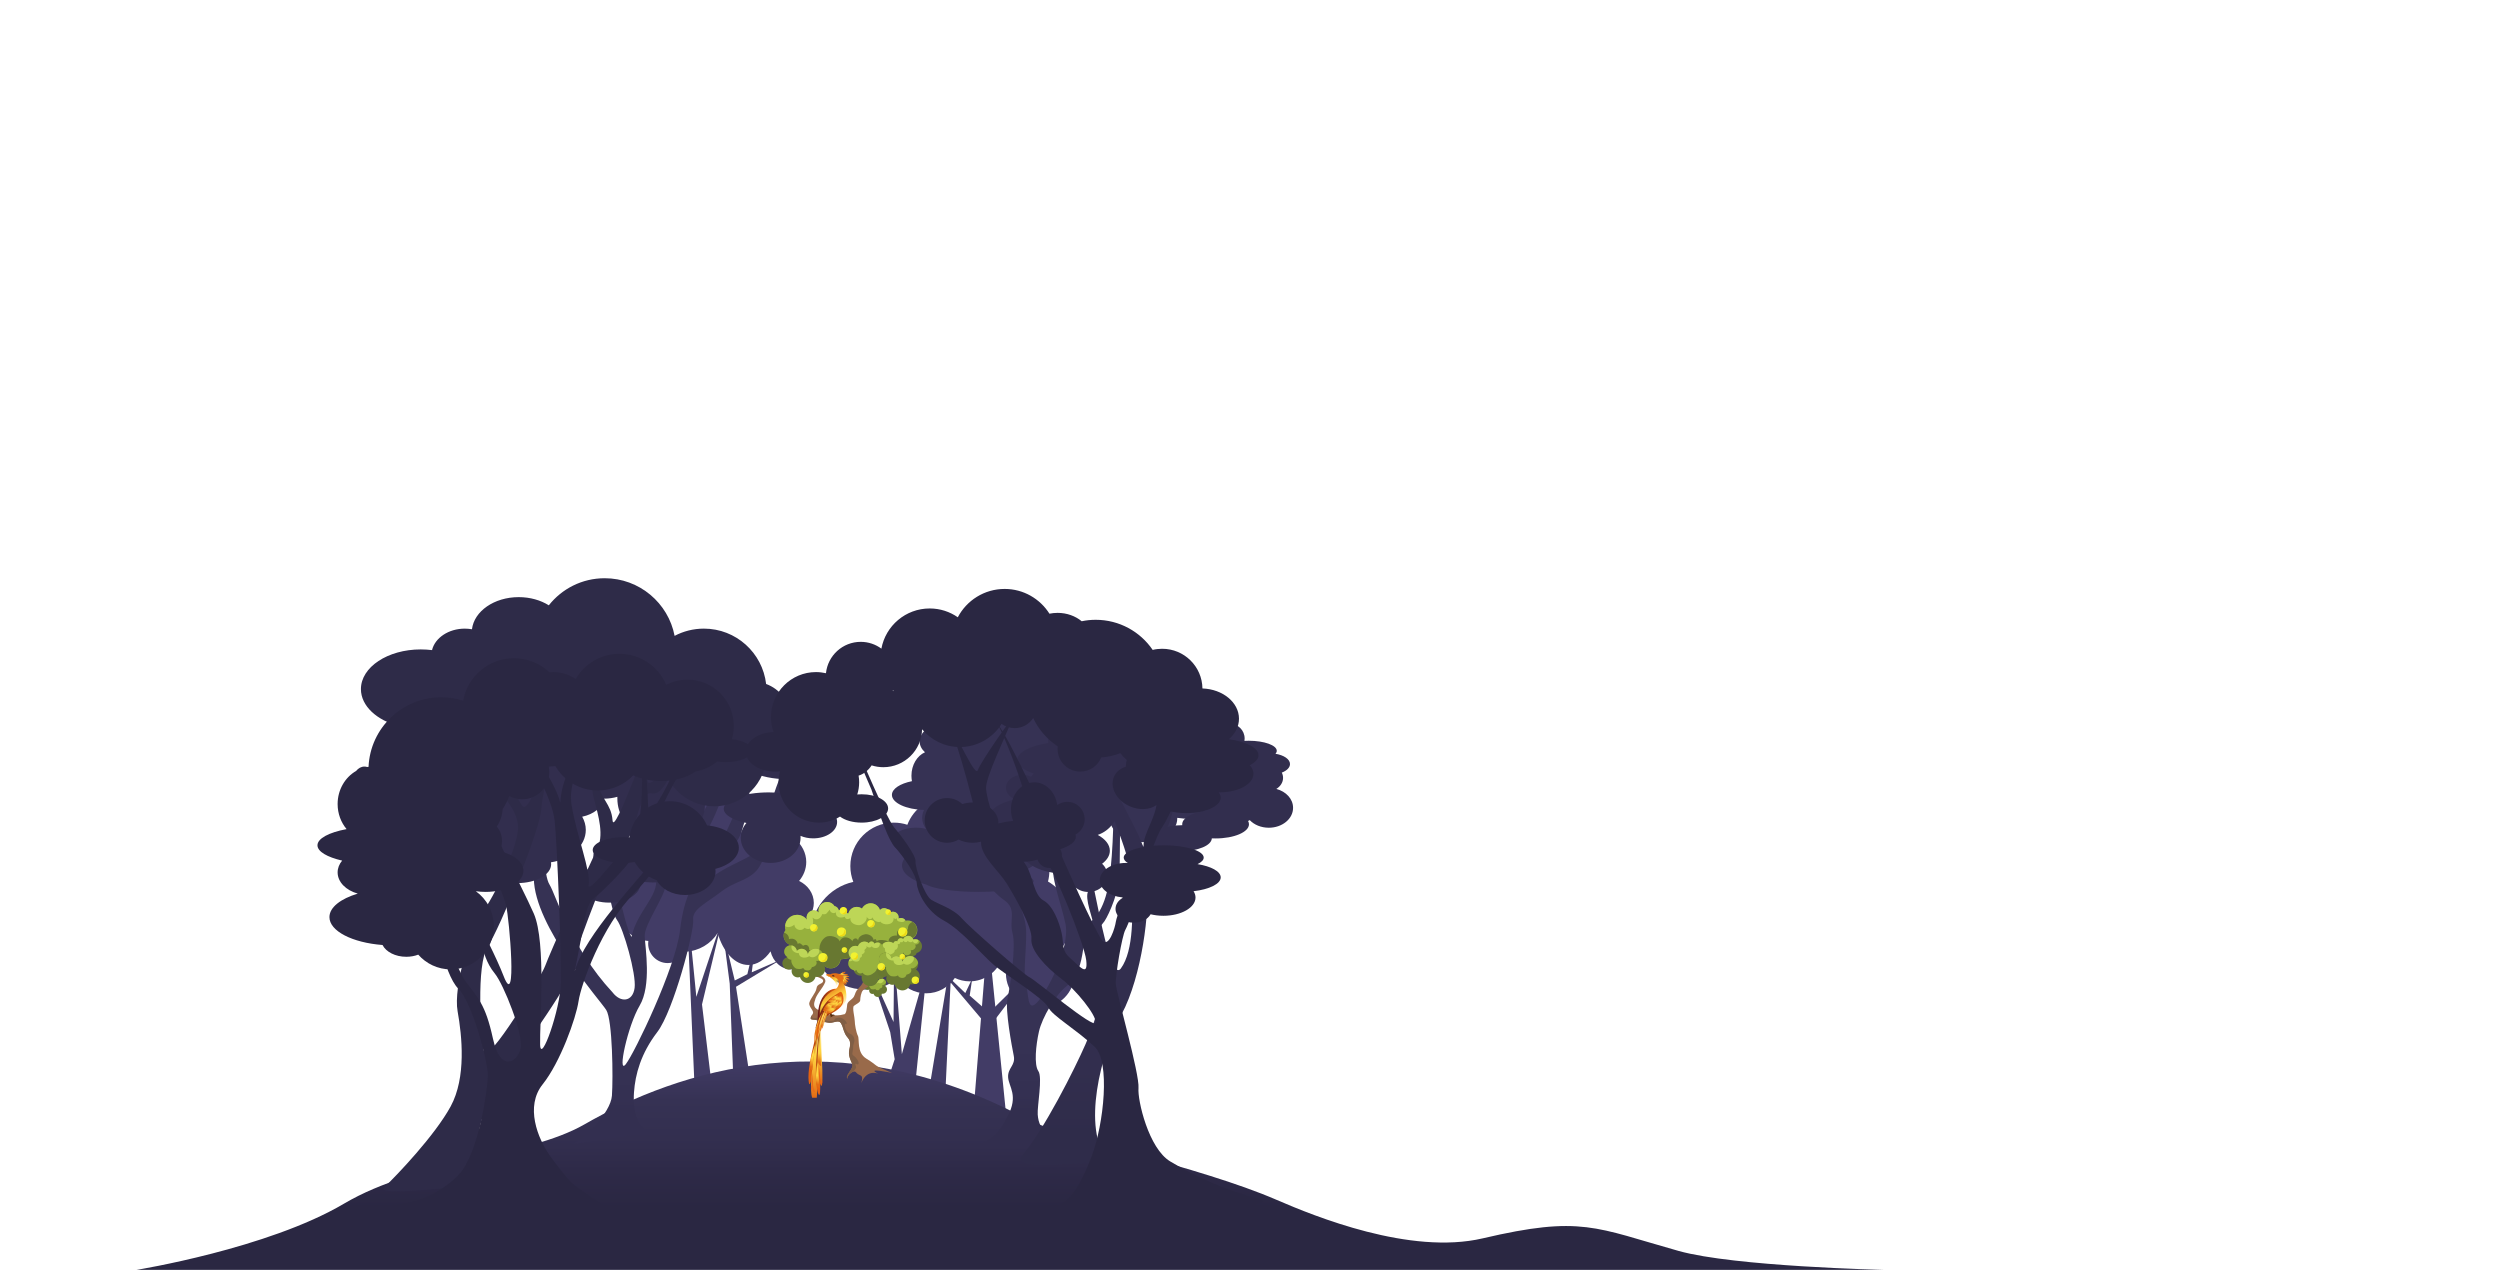 <?xml version="1.0" encoding="utf-8"?>
<!-- Generator: Adobe Illustrator 24.0.2, SVG Export Plug-In . SVG Version: 6.00 Build 0)  -->
<svg version="1.1" id="Layer_1" xmlns="http://www.w3.org/2000/svg" xmlns:xlink="http://www.w3.org/1999/xlink" x="0px" y="0px"
	 viewBox="0 0 3969 2016" style="enable-background:new 0 0 3969 2016;" xml:space="preserve">
<style type="text/css">
	.st0{fill:#423C66;}
	.st1{fill:url(#SVGID_1_);}
	.st2{fill:#687831;}
	.st3{fill:#97B13D;}
	.st4{fill:#BDD657;}
	.st5{fill:#996A4A;}
	.st6{fill:#697B33;}
	.st7{fill:#98B23E;}
	.st8{fill:#805E45;}
	.st9{fill:#F2F22F;}
	.st10{fill:#EDD815;}
	.st11{fill:#562B0E;}
	.st12{fill:url(#SVGID_2_);}
	.st13{fill:url(#SVGID_3_);}
	.st14{fill:url(#SVGID_4_);}
	.st15{fill:url(#SVGID_5_);}
	.st16{fill:url(#SVGID_6_);}
	.st17{fill:url(#SVGID_7_);}
	.st18{fill:url(#SVGID_8_);}
	.st19{fill:url(#SVGID_9_);}
	.st20{fill:url(#SVGID_10_);}
	.st21{fill:url(#SVGID_11_);}
	.st22{fill:url(#SVGID_12_);}
	.st23{fill:url(#SVGID_13_);}
	.st24{fill:url(#SVGID_14_);}
	.st25{fill:#171516;}
	.st26{fill:url(#SVGID_15_);}
	.st27{fill:url(#SVGID_16_);}
	.st28{fill:url(#SVGID_17_);}
	.st29{fill:url(#SVGID_18_);}
	.st30{fill:url(#SVGID_19_);}
	.st31{fill:url(#SVGID_20_);}
	.st32{fill:url(#SVGID_21_);}
	.st33{fill:url(#SVGID_22_);}
	.st34{fill:url(#SVGID_23_);}
	.st35{fill:url(#SVGID_24_);}
	.st36{fill:url(#SVGID_25_);}
	.st37{fill:url(#SVGID_26_);}
	.st38{fill:url(#SVGID_27_);}
	.st39{fill:url(#SVGID_28_);}
	.st40{fill:url(#SVGID_29_);}
	.st41{fill:url(#SVGID_30_);}
	.st42{fill:url(#SVGID_31_);}
	.st43{fill:url(#SVGID_32_);}
	.st44{fill:#F6DC85;}
	.st45{fill:url(#SVGID_33_);}
	.st46{fill:#EC5617;}
	.st47{fill:url(#SVGID_34_);}
	.st48{fill:url(#SVGID_35_);}
	.st49{fill:url(#SVGID_36_);}
	.st50{fill:url(#SVGID_37_);}
	.st51{fill:url(#SVGID_38_);}
	.st52{fill:#363254;}
	.st53{fill:url(#SVGID_39_);}
	.st54{fill:#322E4E;}
	.st55{fill:url(#SVGID_40_);}
	.st56{fill:#2E2B48;}
	.st57{fill:#2A2742;}
</style>
<g>
	<polygon class="st0" points="1102.5,1721.6 1089.5,1420.6 1105.5,1582.6 1147.5,1456.6 1114.5,1594.6 1129.5,1719.6 	"/>
	<polygon class="st0" points="1164.5,1719.6 1158.5,1561.6 1147.5,1477.6 1166.5,1556.6 1186.5,1546.6 1200.5,1487.6 1193.5,1543.6 
		1239.5,1523.6 1168.5,1566.6 1191.5,1716.6 	"/>
	<path class="st0" d="M1272.8,1466.1c11.6-7.1,19.2-19.1,19.2-32.6c0-15.1-9.5-28.3-23.4-34.9c7.2-8.5,11.4-18.9,11.4-30.1
		c0-29-28.2-52.5-63-52.5c-14.3,0-27.4,4-38,10.6c-8-35.8-31.2-61.6-58.5-61.6c-28.6,0-52.6,28.2-59.5,66.4c-2.3-0.3-4.6-0.4-7-0.4
		c-25.4,0-46,16.6-46,37c0,8.4,3.5,16.1,9.3,22.4c-21.6,6.7-37.3,26.8-37.3,50.6c0,28,21.7,50.9,49.3,52.9c-0.2,1.4-0.3,2.7-0.3,4.1
		c0,17.1,13.9,31,31,31c12.5,0,23.3-7.4,28.2-18.1c21.5-0.9,40.3-12.5,51.1-29.6c8.7,30,27.3,50.7,48.8,50.7
		c13.5,0,25.8-8.1,35.2-21.6c4,16.5,17.1,28.6,32.8,28.6c18.8,0,34-17.5,34-39C1290,1485.5,1283.1,1472.8,1272.8,1466.1z"/>
</g>
<g>
	<polygon class="st0" points="1596.6,1762.6 1568.4,1480.6 1546.4,1753.6 	"/>
	<polygon class="st0" points="1499.9,1754.6 1511.5,1510.6 1472.3,1746.6 	"/>
	<polygon class="st0" points="1431.8,1673.6 1419.5,1516.6 1418.6,1622.6 1390.3,1559.7 1390.3,1569.8 1413.3,1638.6 1420.4,1681.6 
		1403.7,1732.6 1452.1,1730.6 1472.4,1531.6 	"/>
	<polygon class="st0" points="1577.5,1621.6 1640.5,1538.6 1575.5,1602.6 	"/>
	<polygon class="st0" points="1561.5,1621.6 1484.5,1530.6 1532.5,1576.6 1543.5,1553.6 1539.5,1580.6 1564.5,1602.6 	"/>
	<circle class="st0" cx="1553" cy="1411" r="69"/>
	<path class="st0" d="M1686.6,1503.8c8.4-11.8,13.4-26.2,13.4-41.8c0-26.7-14.6-50.1-36.2-62.5c1.5-5.6,2.2-11.5,2.2-17.5
		c0-38.1-30.9-69-69-69c-8.8,0-17.2,1.7-25,4.7c-7.3-30.2-34.6-52.7-67-52.7c-29.5,0-54.6,18.5-64.5,44.4c-6.8-2.2-14-3.4-21.5-3.4
		c-38.1,0-69,30.9-69,69c0,8.8,1.7,17.3,4.7,25.1c-38.7,8.6-67.7,43.1-67.7,84.4c0,47.8,38.7,86.5,86.5,86.5
		c19.6,0,37.7-6.5,52.2-17.5c9.8,14.2,26.2,23.5,44.8,23.5c19,0,35.6-9.7,45.4-24.4c7.1,3.4,15.1,5.4,23.6,5.4
		c23.1,0,42.8-14.4,50.8-34.7c3,1.9,6.2,3.5,9.5,4.9c-1.8,5.4-2.8,11.2-2.8,17.2c0,30.1,24.4,54.5,54.5,54.5s54.5-24.4,54.5-54.5
		C1706,1528.8,1698.5,1513.8,1686.6,1503.8z"/>
</g>
<linearGradient id="SVGID_1_" gradientUnits="userSpaceOnUse" x1="1603.5" y1="2016" x2="1603.5" y2="1685.184">
	<stop  offset="0.296" style="stop-color:#2A2742"/>
	<stop  offset="0.481" style="stop-color:#2E2A48"/>
	<stop  offset="0.592" style="stop-color:#322E4E"/>
	<stop  offset="0.813" style="stop-color:#363254"/>
	<stop  offset="1" style="stop-color:#413B65"/>
</linearGradient>
<path class="st1" d="M928,1785c148.1-85.2,400.6-169.1,699-10c64.1,34.2,275.2,75.9,400,130c60,26,212,88,327,61
	c156.5-36.7,179-17,311,20c88.5,24.8,325,30,325,30H217c0,0,208-33.5,329-105C666.1,1840.1,835.8,1838,928,1785z"/>
<g>
	<g>
		<path class="st2" d="M1375.8,1561.1c0.3-0.1,0.6-0.2,0.9-0.2c-1.3-0.6-2.3-1.7-2.8-3.2c-0.9-2.8,0.7-5.8,3.5-6.6
			c2.8-0.9,5.8,0.7,6.6,3.5c0.1,0.4,0.2,0.7,0.2,1.1c0.6-0.8,1.5-1.4,2.5-1.7c2.8-0.9,5.8,0.7,6.6,3.5c0.1,0.3,0.2,0.6,0.2,1
			c0.6-2.1,2.3-3.8,4.5-4.5c3.6-1.1,7.4,0.9,8.5,4.5c0.7,2.4,0.1,4.9-1.5,6.6c1.3,0.8,2.4,2.1,2.9,3.8c1.1,3.6-0.9,7.4-4.5,8.5
			c-1.1,0.3-2.3,0.4-3.3,0.2c-0.5,2.3-2.2,4.2-4.6,4.9c-3.6,1.1-7.4-0.9-8.5-4.5c0-0.1,0-0.2-0.1-0.3c-0.1,0-0.2,0.1-0.2,0.1
			c-2.8,0.9-5.8-0.7-6.6-3.5c-0.4-1.3-0.3-2.6,0.3-3.8c-0.4,0.3-0.9,0.5-1.5,0.7c-2.8,0.9-5.8-0.7-6.6-3.5
			C1371.4,1565,1373,1562,1375.8,1561.1z"/>
		<path class="st3" d="M1376.7,1560.9c-1.3-0.6-2.3-1.7-2.8-3.2c-0.9-2.8,0.7-5.8,3.5-6.6c2.8-0.9,5.8,0.7,6.6,3.5
			c0.1,0.4,0.2,0.7,0.2,1.1c0.6-0.8,1.5-1.4,2.5-1.7c2.8-0.9,5.8,0.7,6.6,3.5c0.1,0.3,0.2,0.6,0.2,1c0.6-2.1,2.3-3.8,4.5-4.5
			c3.6-1.1,7.4,0.9,8.5,4.5c0.1,0.3,0.2,0.7,0.2,1c-0.9,2.7-3.6,5-6.2,4.5c1.2,2.3-0.1,4.8-3.6,5.3c-1.2,4.6-7.1,2.7-7.2,0.6
			c-1.8,1.1-3.4,1-5.6,0.7s-5.3-5.2-4.5-7.6c-1.2,0.2-2.6-0.7-3.9-1.9C1376.2,1561,1376.4,1561,1376.7,1560.9z"/>
		<path class="st4" d="M1384.1,1554.6c0.1,0.4,0.2,0.7,0.2,1.1c0.6-0.8,1.5-1.4,2.5-1.7c2.8-0.9,5.8,0.7,6.6,3.5
			c0.1,0.3,0.2,0.6,0.2,1c0.6-2.1,2.3-3.8,4.5-4.5c1.7-0.5,3.4-0.3,4.9,0.4c0.3,1,0.4,2.2-0.2,3.2c-1,1.9-4.7,5.2-8.2,2.5
			c-1.6,1.6-8.2,2.5-8.7-2.6c-1.4,0.4-7.3-1.2-6.1-6.5C1381.8,1551.3,1383.5,1552.7,1384.1,1554.6z"/>
	</g>
	<path class="st5" d="M1416.2,1703.4c-33-13.6-20.3-10.1-40.9-22.8c-15.6-9.6-10.4-30.6-13.3-36.1c-2.8-5.6-5-18.2-5-23.8
		c0-5.6-4.4-21.2-1.3-23.8c3.1-2.6,10-5.3,10-9c0-3.7,1.3-12.9,4.6-15.9s14.9-8.9,11.1-12.6c-3.7-3.7-2.9-8.3-6-10.4s-9-10-2.5-14.7
		c6.5-4.7,13.7-5.3,16.3-2.2c2.6,3.1,5.4,5,5,2c-0.4-3,1.3-3.5,4.6-3.8c1.7-0.1,3.5-1.1,4.9-2.3l-5-2.5c-0.6,0.3-1.4,0.6-2.5,0.7
		c-4.5,0.6-7.8,0.8-12.3,0.5c-4.5-0.3-9.3-2.7-11.9-1.2c-1.2,0.7-3.4,2.1-5.6,3.9c-0.4,0.5-0.9,0.9-1.4,1.3
		c-0.4,0.3-0.8,0.6-1.2,0.9c0.1,0,0.2,0,0.2-0.1c-1.6,1.5-2.8,3.2-3.2,4.7c-1.1,4.1,12.3,17.9,10.7,20.3c-1.7,2.4-1.7,5.8-8,12
		c-6.3,6.2-5.2,9.2-7.9,13.9c-2.8,4.7-9.9,7.2-10.6,12.4s-0.9,16.1-5.7,15.6c-11.4,3.8-33.5,0.3-34.4-3.4c-1-3.7-17-3.4-11.1-18.7
		c1.8-9.4,12.4-18.9,16.3-29.1c0.8-2.1,0.3-5.7-4-8.6c-4.9-3.3-11.3,0.5-10.8-6.2c0.5-6.7,1.6-5.2-1.9-11.1
		c-3.6-5.9-9.9-6.2-7.3-1.2c2.6,5,4.3,6.3,4.7,12.1c0.4,5.8,2.5,4.4,6.6,6.5s10.8,3.4,9.2,7.7c-1.6,4.3-9.5,3.2-10.3,10.7
		c-0.9,7.5-12.7,19.3-11.5,25.4c1.2,6.1,7.7,10.7,5.7,14.8c-2,4.1-6.8,9.2,0.4,9.5s19.9,4.7,26.3,5c6.3,0.3,14.5-5,17.9,0.4
		c3.4,5.4,3.2,9.5,6.6,16.7s7.7,7.9,8.1,15.6c0.4,7.6-3.8,12.5-0.6,22.9c3.2,10.4,7,10.1,1.8,18.7c-4.3,7.1-7.6,10.3-5.9,15.3
		c-0.6-6.3,10.2-15.6,14-10.9c6,7.4,12.5,1.5,8.4,16.8c10-25.3,30.9-12.6,26.6-14.8C1372.7,1694.1,1416.2,1703.4,1416.2,1703.4z"/>
	<g>
		<path class="st3" d="M1244.1,1485.4c0-3.3,1-6.3,2.7-8.8c-0.4-1.6-0.6-3.2-0.6-4.9c0-10.7,8.6-19.3,19.3-19.3
			c6.3,0,12,3.1,15.5,7.8l0.2-0.1c-0.4-1.1-0.6-2.3-0.6-3.5c0-6.2,5-11.2,11.2-11.2c3.2,0,6,1.3,8.1,3.4c-0.2-1-0.4-2-0.4-3.1
			c0-7.6,6.1-13.7,13.7-13.7c4.9,0,9.2,2.6,11.6,6.5c3.4,0.7,6.1,3.4,6.8,6.8c1.2-0.4,2.4-0.6,3.7-0.6c3.9,0,7.3,2,9.3,5l2.3,0.6
			c1.4-6,6.8-10.5,13.3-10.5c3.1,0,6,1.1,8.3,2.8c2.5-5,7.8-8.5,13.8-8.5c6.9,0,12.8,4.5,14.7,10.8c1.6-1.9,4-3.1,6.7-3.1
			c4.4,0,8,3.2,8.7,7.5c1.5-1.2,3.3-1.8,5.4-1.8c4.8,0,8.8,3.9,8.8,8.8c0,0.7-0.1,1.4-0.3,2.1c1.2-0.7,2.6-1,4.1-1
			c3.2,0,5.9,1.7,7.5,4.2c1-0.2,2-0.3,3.1-0.3c8.5,0,15.4,6.9,15.4,15.4s-6.9,15.4-15.4,15.4c-3.6,0-6.9-1.2-9.5-3.3
			c0,0.2,0,0.3,0,0.5c0,7.6-6.1,13.7-13.7,13.7c-1.5,0-2.9-0.2-4.2-0.7l-10.9,10.5l-68.1,10.4c-0.6,7.9-7.3,14.2-15.4,14.2
			c-5.5,0-10.3-2.9-13-7.2c-3.5,5.2-9.4,8.6-16.1,8.6c-10.7,0-19.3-8.6-19.3-19.3c0-0.1,0-0.3,0-0.4c-9.8-0.9-17.5-9.1-17.5-19.2
			c0-0.1,0-0.2,0-0.3C1247.9,1497,1244.1,1491.6,1244.1,1485.4z"/>
		<path class="st4" d="M1265.5,1452.4c6.3,0,12,3.1,15.5,7.8l0.2-0.1c-0.4-1.1-0.6-2.3-0.6-3.5c0-6.2,5-11.2,11.2-11.2
			c3.2,0,6,1.3,8.1,3.4c-0.2-1-0.4-2-0.4-3.1c0-7.6,6.1-13.7,13.7-13.7c4.9,0,9.2,2.6,11.6,6.5c3.4,0.7,6.1,3.4,6.8,6.8
			c1.2-0.4,2.4-0.6,3.7-0.6c3.9,0,7.3,2,9.3,5l2.3,0.6c1.4-6,6.8-10.5,13.3-10.5c3.1,0,6,1.1,8.3,2.8c2.5-5,7.8-8.5,13.8-8.5
			c6.9,0,12.8,4.5,14.7,10.8c1.6-1.9,4-3.1,6.7-3.1c4.4,0,8,3.2,8.7,7.5c1.5-1.2,3.3-1.8,5.4-1.8c4.8,0,8.8,3.9,8.8,8.8
			c0,0.7-0.1,1.4-0.3,2.1c1.2-0.7,2.6-1,4.1-1c2.6,0,4.9,1.2,6.5,3c-0.5,2-1.9,3.7-5.5,3.4c-7-0.7-8.4-2.8-7-7
			c-1.4,2.8-2.8,2.8-5.6,0.7c0,6.3-3.5,9.1-9.1,9.8s-10.5-1.4-11.9-4.2c-3.5,2.8-13.3-2.8-11.9-7c-3.5,5.6-8.4,2.8-9.8-0.7
			c0.7,6.3-5.6,12.6-11.2,13.3c-5.6,0.7-16.1-2.8-14.7-11.2c-5.6,3.5-8.4,0.7-9.1-2.1c-4.2,2.1-14.7,2.8-14-7
			c-3.5,2.8-9.1,0.7-9.8-4.2c-4.9,4.9-4.2,8.4-11.9,7c-2.1,6.3-8.4,11.9-15.4,5.6c3.5,10.5-2.8,23.1-12.6,16.1
			c-6.3,7.7-16.8,1.4-16.1-4.9c-2.8,2.3-9.3,5.9-14.7,2.4C1247,1460.3,1255.4,1452.4,1265.5,1452.4z"/>
		<path class="st2" d="M1244.1,1485.4c0-1.5,0.2-3,0.6-4.4c4.3,0.3,8.4,5.2,7.8,10c8.4-2.8,13.3,2.8,14,7.7c2.8-2.8,5.6,0,8.4,2.8
			c7-4.2,10.5,2.1,9.8,7c3.5-0.7,5.6-0.7,7.7,7c2.8-2.8,5.6-4.2,10.5,0c-5.6-13.3,2.1-24.5,8.4-28.1c6.3-3.5,19.6,0,21.7,7
			c5.6-11.2,18.2-4.9,20.3,0c0-3.5,6.3-7.7,9.1-1.4c0-5.6,6.3-9.1,11.2-9.8c4.9-0.7,12.6,2.8,13.3,9.1c1.4-0.7,3.5-3.5,4.9,2.1
			c3.5-3.5,13.3-2.1,18.9,0c0-7,7.7-9.8,13.3-9.1c-1.4-14.7,14-12.6,17.5-9.1c-0.8-6.9,2.9-10.6,7.1-12.7c4.4,2.7,7.3,7.6,7.3,13.1
			c0,8.5-6.9,15.4-15.4,15.4c-3.6,0-6.9-1.2-9.5-3.3c0,0.2,0,0.3,0,0.5c0,7.6-6.1,13.7-13.7,13.7c-1.5,0-2.9-0.2-4.2-0.7l-10.9,10.5
			l-68.1,10.4c-0.6,7.9-7.3,14.2-15.4,14.2c-5.5,0-10.3-2.9-13-7.2c-3.5,5.2-9.4,8.6-16.1,8.6c-10.7,0-19.3-8.6-19.3-19.3
			c0-0.1,0-0.3,0-0.4c-9.8-0.9-17.5-9.1-17.5-19.2c0-0.1,0-0.2,0-0.3C1247.9,1497,1244.1,1491.6,1244.1,1485.4z"/>
	</g>
	<g>
		<path class="st6" d="M1450.8,1491.5c-0.3,0.1-0.6,0.2-0.9,0.2c-1.3-4.1-5.6-6.7-9.9-5.7c-2.8,0.6-5,2.6-6.1,5.1
			c-1.2-1.3-3.1-1.9-4.9-1.5c-2.4,0.5-4.1,2.6-4.2,5c-0.9-0.5-1.9-0.6-3-0.4c-1.7,0.4-3,1.7-3.4,3.3c-3-2-6.7-2.9-10.6-2.1
			c-3.1,0.7-5.7,2.3-7.5,4.6c-1.9-2.7-5.3-4.2-8.8-3.4c-1.3,0.3-2.5,0.9-3.6,1.7c0,0,0,0,0,0c-0.5-2.4-2.9-3.9-5.3-3.4
			c-1.5,0.3-2.7,1.4-3.2,2.7c-2.5-2.1-5.9-3.1-9.4-2.4c-3.9,0.8-6.8,3.7-8,7.2c-1.9-0.7-4.1-0.9-6.2-0.5c-5.9,1.3-9.6,7.1-8.3,13
			c0.5,2.4,1.8,4.5,3.6,6c-3.3,2.5-5,6.7-4.1,11c0.9,4.3,4.4,7.5,8.5,8.4c0,0,0,0,0,0.1c1.3,5.8,7,9.6,12.8,8.4
			c-0.5,1.9-0.5,4-0.1,6.1c1.6,7.3,8.8,12,16.1,10.4c5.6-1.2,9.6-5.7,10.5-11c1.2,0.3,2.5,0.3,3.7,0c3.7-0.8,6.4-4,6.7-7.6
			c1.8,1.2,4.1,1.6,6.4,1.1c3.4-0.7,5.9-3.4,6.5-6.6c2.3,0.9,4.9,1.1,7.5,0.5c4.4-0.9,7.8-3.9,9.5-7.7c0.6,0,1.2-0.1,1.8-0.2
			c3.9-0.9,6.6-4.3,6.7-8.1c3.6-1.1,6.1-4.4,6.1-8.1c0.5,0,0.9,0,1.4-0.1c2.3-0.5,3.9-2.4,4.1-4.5c0,0,0,0,0,0
			c5.9-1.3,9.6-7.1,8.3-13C1462.5,1494,1456.6,1490.2,1450.8,1491.5z"/>
		<path class="st7" d="M1450.8,1491.5c-0.3,0.1-0.6,0.2-0.9,0.2c-1.3-4.1-5.6-6.7-9.9-5.7c-2.8,0.6-5,2.6-6.1,5.1
			c-1.2-1.3-3.1-1.9-4.9-1.5c-2.4,0.5-4.1,2.6-4.2,5c-0.9-0.5-1.9-0.6-3-0.4c-1.7,0.4-3,1.7-3.4,3.3c-3-2-6.7-2.9-10.6-2.1
			c-3.1,0.7-5.7,2.3-7.5,4.6c-1.9-2.7-5.3-4.2-8.8-3.4c-1.3,0.3-2.5,0.9-3.6,1.7c0,0,0,0,0,0c-0.5-2.4-2.9-3.9-5.3-3.4
			c-1.5,0.3-2.7,1.4-3.2,2.7c-2.5-2.1-5.9-3.1-9.4-2.4c-3.9,0.8-6.8,3.7-8,7.2c-1.9-0.7-4.1-0.9-6.2-0.5c-5.9,1.3-9.6,7.1-8.3,13
			c0.5,2.4,1.8,4.5,3.6,6c-3.3,2.5-5,6.7-4.1,11c0.9,4.3,4.4,7.5,8.5,8.4c0,0,0,0,0,0.1c0.1,0.4,0.2,0.7,0.3,1.1
			c1.6-0.1,3-0.6,3.8-1.7c0.6,2.9,4.2,8.1,10,4.5c1.2,2.8,7.5,6.8,14.9,2.2c7.4-4.6,6.9-6.9,7.3-8.2c2.8,1.8,9.1-2.6,6.2-7.4
			c4.2-0.3,5.9-0.7,5-4.7c3.2,6.5,10.3,8.6,14.7,6.5c4.4-2.2,9.5-6.3,7-12.4c4-0.9,6-3.1,4.8-5.9c2.6,0.7,3.4,1.7,4.9-2.3
			c1.2,8.2,15.3,3.9,11.3-3.7c4.5,1.4,10.4-4.7,7.1-8.8c3.1,0.3,6.7-1.1,7.2-5.8C1457.5,1491.7,1454.1,1490.8,1450.8,1491.5z"/>
		<path class="st4" d="M1396.7,1497c-1.6-0.7-3.3-0.9-5.1-0.5c-1.3,0.3-2.5,0.9-3.6,1.7c0,0,0,0,0,0c-0.5-2.4-2.9-3.9-5.3-3.4
			c-1.5,0.3-2.7,1.4-3.2,2.7c-2.5-2.1-5.9-3.1-9.4-2.4c-3.9,0.8-6.8,3.7-8,7.2c-1.9-0.7-4.1-0.9-6.2-0.5c-5.9,1.3-9.6,7.1-8.3,13
			c0.5,2.4,1.8,4.5,3.6,6c-1.8,1.3-3.1,3.1-3.8,5.2c1.8,0.4,4,0.2,6-1.3c3.6,2.8,12.2,3.4,11.8-3.8c3.8-2,3.5-3.2,3-5.5
			c2.3-0.5,6.3-4.4,3.9-6.9c2.4-2.9,4.7-3.4,3.4-6.8c2.5,3.1,6.2,3.5,8.6,0.6C1385.4,1506,1397.8,1507.8,1396.7,1497z"/>
		<path class="st4" d="M1450.8,1491.5c-0.3,0.1-0.6,0.2-0.9,0.2c-1.3-4.1-5.6-6.7-9.9-5.7c-2.8,0.6-5,2.6-6.1,5.1
			c-1.2-1.3-3.1-1.9-4.9-1.5c-2.4,0.5-4.1,2.6-4.2,5c-0.9-0.5-1.9-0.6-3-0.4c-1.7,0.4-3,1.7-3.4,3.3c-3-2-6.7-2.9-10.6-2.1
			c-2.4,0.5-4.6,1.7-6.3,3.3c0.1,3,0.6,6,3.3,6.7c0.2,6.6,3.1,11.4,7.7,10.4s8.7-4.3,8-7.8c4.3,0.3,6.1-6.5,4.5-8.5
			c0.3-1.3,4.9,0.2,4-3.9c3.1,0.5,4.4,0.9,4.9-2.3c1.7,2.1,5.2,4.3,7.3,0.2c1.1,2.2,5.6,3.6,8,0.7c0.7,3.2,7.6,6.5,8.6-1.9
			C1455.7,1491.3,1453.2,1491,1450.8,1491.5z"/>
	</g>
	<g>
		<path class="st2" d="M1249,1520c0.6-0.2,1.1-0.3,1.7-0.4c-2.4-1.2-4.3-3.3-5.2-6c-1.6-5.2,1.3-10.8,6.6-12.4s10.8,1.3,12.4,6.6
			c0.2,0.7,0.3,1.4,0.4,2.1c1.2-1.4,2.8-2.6,4.7-3.2c5.2-1.6,10.8,1.3,12.4,6.6c0.2,0.6,0.3,1.2,0.4,1.8c1.2-3.9,4.2-7.2,8.5-8.5
			c6.7-2.1,13.9,1.7,16,8.4c1.4,4.5,0.1,9.2-2.9,12.5c2.5,1.6,4.5,4,5.4,7c2.1,6.7-1.7,13.9-8.4,16c-2.1,0.6-4.2,0.7-6.2,0.3
			c-1,4.2-4.2,7.8-8.6,9.2c-6.7,2.1-13.9-1.7-16-8.4c0-0.2-0.1-0.3-0.1-0.5c-0.2,0.1-0.3,0.1-0.5,0.2c-5.2,1.6-10.8-1.3-12.4-6.6
			c-0.8-2.4-0.5-4.9,0.5-7.1c-0.8,0.6-1.7,1-2.7,1.3c-5.2,1.6-10.8-1.3-12.4-6.6C1240.8,1527.2,1243.8,1521.7,1249,1520z"/>
		<path class="st3" d="M1250.7,1519.7c-2.4-1.2-4.3-3.3-5.2-6c-1.6-5.2,1.3-10.8,6.6-12.4s10.8,1.3,12.4,6.6
			c0.2,0.7,0.3,1.4,0.4,2.1c1.2-1.4,2.8-2.6,4.7-3.2c5.2-1.6,10.8,1.3,12.4,6.6c0.2,0.6,0.3,1.2,0.4,1.8c1.2-3.9,4.2-7.2,8.5-8.5
			c6.7-2.1,13.9,1.7,16,8.4c0.2,0.7,0.3,1.3,0.4,2c-1.7,5.2-6.8,9.5-11.6,8.4c2.3,4.2-0.2,9-6.8,10c-2.3,8.6-13.3,5.1-13.5,1.2
			c-3.3,2-6.3,2-10.5,1.3c-4.2-0.7-10-9.8-8.4-14.3c-2.2,0.3-4.9-1.4-7.4-3.7C1249.7,1519.8,1250.2,1519.7,1250.7,1519.7z"/>
		<path class="st4" d="M1264.6,1507.8c0.2,0.7,0.3,1.4,0.4,2.1c1.2-1.4,2.8-2.6,4.7-3.2c5.2-1.6,10.8,1.3,12.4,6.6
			c0.2,0.6,0.3,1.2,0.4,1.8c1.2-3.9,4.2-7.2,8.5-8.5c3.2-1,6.5-0.6,9.3,0.7c0.5,2,0.7,4.1-0.3,5.9c-1.9,3.6-8.9,9.7-15.4,4.8
			c-3.1,2.9-15.4,4.8-16.4-4.9c-2.6,0.8-13.7-2.2-11.4-12.2C1260.3,1501.6,1263.4,1504.1,1264.6,1507.8z"/>
	</g>
	<g>
		<path class="st2" d="M1399.3,1531.8c0.6-0.2,1.1-0.3,1.7-0.4c-2.4-1.2-4.3-3.3-5.2-6c-1.6-5.2,1.3-10.8,6.6-12.4
			c5.2-1.6,10.8,1.3,12.4,6.6c0.2,0.7,0.3,1.4,0.4,2.1c1.2-1.4,2.8-2.6,4.7-3.2c5.2-1.6,10.8,1.3,12.4,6.6c0.2,0.6,0.3,1.2,0.4,1.8
			c1.2-3.9,4.2-7.2,8.5-8.5c6.7-2.1,13.9,1.7,16,8.4c1.4,4.5,0.1,9.2-2.9,12.5c2.5,1.6,4.5,4,5.4,7c2.1,6.7-1.7,13.9-8.4,16
			c-2.1,0.6-4.2,0.7-6.2,0.3c-1,4.2-4.2,7.8-8.6,9.2c-6.7,2.1-13.9-1.7-16-8.4c0-0.2-0.1-0.3-0.1-0.5c-0.2,0.1-0.3,0.1-0.5,0.2
			c-5.2,1.6-10.8-1.3-12.4-6.6c-0.8-2.4-0.5-4.9,0.5-7.1c-0.8,0.6-1.7,1-2.7,1.3c-5.2,1.6-10.8-1.3-12.4-6.6
			C1391.1,1539,1394,1533.4,1399.3,1531.8z"/>
		<path class="st3" d="M1401,1531.5c-2.4-1.2-4.3-3.3-5.2-6c-1.6-5.2,1.3-10.8,6.6-12.4c5.2-1.6,10.8,1.3,12.4,6.6
			c0.2,0.7,0.3,1.4,0.4,2.1c1.2-1.4,2.8-2.6,4.7-3.2c5.2-1.6,10.8,1.3,12.4,6.6c0.2,0.6,0.3,1.2,0.4,1.8c1.2-3.9,4.2-7.2,8.5-8.5
			c6.7-2.1,13.9,1.7,16,8.4c0.2,0.7,0.3,1.3,0.4,2c-1.7,5.2-6.8,9.5-11.6,8.4c2.3,4.2-0.2,9-6.8,10c-2.3,8.6-13.3,5.1-13.5,1.2
			c-3.3,2-6.3,2-10.5,1.3c-4.2-0.7-10-9.8-8.4-14.3c-2.2,0.3-4.9-1.4-7.4-3.7C1400,1531.6,1400.5,1531.5,1401,1531.5z"/>
		<path class="st4" d="M1414.8,1519.6c0.2,0.7,0.3,1.4,0.4,2.1c1.2-1.4,2.8-2.6,4.7-3.2c5.2-1.6,10.8,1.3,12.4,6.6
			c0.2,0.6,0.3,1.2,0.4,1.8c1.2-3.9,4.2-7.2,8.5-8.5c3.2-1,6.5-0.6,9.3,0.7c0.5,2,0.7,4.1-0.3,5.9c-1.9,3.6-8.9,9.7-15.4,4.8
			c-3.1,2.9-15.4,4.8-16.4-4.9c-2.6,0.8-13.7-2.2-11.4-12.2C1410.6,1513.3,1413.7,1515.9,1414.8,1519.6z"/>
	</g>
	<path class="st8" d="M1290.3,1609.3c-2,4.1-6.8,9.2,0.4,9.5c7.3,0.3,19.9,4.7,26.3,5c6.3,0.3,14.5-5,17.9,0.4
		c3.4,5.4,3.2,9.5,6.6,16.7s7.7,7.9,8.1,15.6c0.4,7.6-3.8,12.5-0.6,22.9s7,10.1,1.8,18.7c-4.3,7.1-7.6,9.7-5.9,14.7
		c0,0,0-5.9,5.3-8.8c3.3-1.8,10.4-7.7,8.7-11s-0.7-5.4,1-3.7s6.2,0.1,0.8-7.6c-5.4-7.7-8.4-5-7.2-11c1.9-9.1-0.2-7.8,2.2-14.8
		c2-5.7,0.2-12.4-6.8-15.1c-6.5-2.4-10.2-16.7-5.8-15.4s-2.8-11.4-12.9-9.6c-10.1,1.8,0,5-11.7,5.1c-11.8,0.1-12.3-6.5-17.7-5.7
		s-9.9,2.3-11.3-0.1C1288.2,1612.7,1290.3,1609.3,1290.3,1609.3z"/>
	<g>
		<circle class="st9" cx="1335.9" cy="1479.6" r="7.3"/>
		<g>
			<path class="st10" d="M1340.6,1475.6c0.6,0.4,1.2,1,1.5,1.7c0.3,0.7,0.5,1.5,0.5,2.2c0.1,1.5-0.4,3.1-1.4,4.4
				c-1,1.3-2.5,2.3-4.2,2.4c-1.6,0.2-3.1-0.4-4.2-1.2c1.4-0.3,2.7-0.6,3.7-1c1-0.5,1.7-1.1,2.3-1.9c0.6-0.8,1.1-1.8,1.4-2.9
				C1340.5,1478.1,1340.8,1477,1340.6,1475.6z"/>
		</g>
	</g>
	<g>
		<circle class="st9" cx="1306.5" cy="1520.3" r="7.3"/>
		<g>
			<path class="st10" d="M1311.1,1516.2c0.6,0.4,1.2,1,1.5,1.7c0.3,0.7,0.5,1.5,0.5,2.2c0.1,1.5-0.4,3.1-1.4,4.4
				c-1,1.3-2.5,2.3-4.2,2.4c-1.6,0.2-3.1-0.4-4.2-1.2c1.4-0.3,2.7-0.6,3.7-1c1-0.5,1.7-1.1,2.3-1.9c0.6-0.8,1.1-1.8,1.4-2.9
				C1311,1518.8,1311.3,1517.7,1311.1,1516.2z"/>
		</g>
	</g>
	<g>
		<circle class="st9" cx="1356.4" cy="1517.8" r="5.9"/>
		<g>
			<path class="st10" d="M1360.4,1514.8c0.6,0.2,1,0.7,1.3,1.3c0.3,0.6,0.4,1.2,0.5,1.8c0.1,1.2-0.2,2.5-1,3.6
				c-0.8,1.1-2.1,1.9-3.4,2c-1.3,0.1-2.5-0.4-3.4-1.2c1.2-0.4,2.1-0.7,2.8-1.1c0.7-0.4,1.2-0.9,1.6-1.5c0.4-0.6,0.8-1.3,1.1-2.1
				C1360.2,1516.8,1360.5,1516,1360.4,1514.8z"/>
		</g>
	</g>
	<g>
		<circle class="st9" cx="1399.1" cy="1534.8" r="5.9"/>
		<g>
			<path class="st10" d="M1403.2,1531.8c0.6,0.2,1,0.7,1.3,1.3c0.3,0.6,0.4,1.2,0.5,1.8c0.1,1.2-0.2,2.5-1,3.6
				c-0.8,1.1-2.1,1.9-3.4,2c-1.3,0.1-2.5-0.4-3.4-1.2c1.2-0.4,2.1-0.7,2.8-1.1c0.7-0.4,1.2-0.9,1.6-1.5c0.4-0.6,0.8-1.3,1.1-2.1
				C1402.9,1533.8,1403.2,1533,1403.2,1531.8z"/>
		</g>
	</g>
	<g>
		<circle class="st9" cx="1382.6" cy="1466.5" r="5.9"/>
		<g>
			<path class="st10" d="M1386.7,1463.4c0.6,0.2,1,0.7,1.3,1.3c0.3,0.6,0.4,1.2,0.5,1.8c0.1,1.2-0.2,2.5-1,3.6
				c-0.8,1.1-2.1,1.9-3.4,2c-1.3,0.1-2.5-0.4-3.4-1.2c1.2-0.4,2.1-0.7,2.8-1.1c0.7-0.4,1.2-0.9,1.6-1.5c0.4-0.6,0.8-1.3,1.1-2.1
				C1386.4,1465.5,1386.7,1464.6,1386.7,1463.4z"/>
		</g>
	</g>
	<g>
		<circle class="st9" cx="1410" cy="1448" r="4.4"/>
		<g>
			<path class="st10" d="M1413,1445.7c0.5,0.1,0.9,0.5,1.1,0.9c0.3,0.4,0.4,0.9,0.5,1.4c0.1,1-0.1,2-0.8,2.9
				c-0.6,0.9-1.7,1.5-2.8,1.5c-1.1,0-2-0.4-2.6-1.2c0.9-0.4,1.5-0.7,2-1.1c0.4-0.3,0.7-0.7,1-1c0.3-0.4,0.6-0.8,0.8-1.4
				C1412.6,1447.2,1412.9,1446.7,1413,1445.7z"/>
		</g>
	</g>
	<g>
		<circle class="st9" cx="1340.5" cy="1508.1" r="4.4"/>
		<g>
			<path class="st10" d="M1343.5,1505.8c0.5,0.1,0.9,0.5,1.1,0.9c0.3,0.4,0.4,0.9,0.5,1.4c0.1,1-0.1,2-0.8,2.9
				c-0.6,0.9-1.7,1.5-2.8,1.5c-1.1,0-2-0.4-2.6-1.2c0.9-0.4,1.5-0.7,2-1.1c0.4-0.3,0.7-0.7,1-1c0.3-0.4,0.6-0.8,0.8-1.4
				C1343,1507.3,1343.4,1506.8,1343.5,1505.8z"/>
		</g>
	</g>
	<g>
		<circle class="st9" cx="1432.4" cy="1518.7" r="4.4"/>
		<g>
			<path class="st10" d="M1435.4,1516.4c0.5,0.1,0.9,0.5,1.1,0.9c0.3,0.4,0.4,0.9,0.5,1.4c0.1,1-0.1,2-0.8,2.9
				c-0.6,0.9-1.7,1.5-2.8,1.5c-1.1,0-2-0.4-2.6-1.2c0.9-0.4,1.5-0.7,2-1.1c0.4-0.3,0.7-0.7,1-1c0.3-0.4,0.6-0.8,0.8-1.4
				C1435,1518,1435.3,1517.4,1435.4,1516.4z"/>
		</g>
	</g>
	<g>
		<circle class="st9" cx="1291.9" cy="1472.9" r="5.9"/>
		<g>
			<path class="st10" d="M1295.9,1469.9c0.6,0.2,1,0.7,1.3,1.3c0.3,0.6,0.4,1.2,0.5,1.8c0.1,1.2-0.2,2.5-1,3.6
				c-0.8,1.1-2.1,1.9-3.4,2c-1.3,0.1-2.5-0.4-3.4-1.2c1.2-0.4,2.1-0.7,2.8-1.1c0.7-0.4,1.2-0.9,1.6-1.5c0.4-0.6,0.8-1.3,1.1-2.1
				C1295.7,1471.9,1296,1471.1,1295.9,1469.9z"/>
		</g>
	</g>
	<g>
		<circle class="st9" cx="1339" cy="1445.8" r="5.9"/>
		<g>
			<path class="st10" d="M1343.1,1442.8c0.6,0.2,1,0.7,1.3,1.3c0.3,0.6,0.4,1.2,0.5,1.8c0.1,1.2-0.2,2.5-1,3.6
				c-0.8,1.1-2.1,1.9-3.4,2c-1.3,0.1-2.5-0.4-3.4-1.2c1.2-0.4,2.1-0.7,2.8-1.1c0.7-0.4,1.2-0.9,1.6-1.5c0.4-0.6,0.8-1.3,1.1-2.1
				C1342.8,1444.8,1343.1,1444,1343.1,1442.8z"/>
		</g>
	</g>
	<g>
		<circle class="st9" cx="1433.2" cy="1479.6" r="7.4"/>
		<g>
			<path class="st10" d="M1437.9,1475.1c0.6,0.4,1.1,1,1.4,1.7c0.3,0.7,0.5,1.5,0.5,2.2c0.1,1.5-0.3,3.1-1.2,4.5
				c-0.9,1.4-2.4,2.4-4,2.6c-1.6,0.2-3.1-0.3-4.3-1.2c1.4-0.3,2.6-0.6,3.6-1.1c0.9-0.5,1.6-1.2,2.2-2c0.6-0.9,1-1.9,1.4-3
				C1437.8,1477.7,1438.1,1476.5,1437.9,1475.1z"/>
		</g>
	</g>
	<g>
		<circle class="st9" cx="1453.2" cy="1556.1" r="5.9"/>
		<g>
			<path class="st10" d="M1457.1,1553.1c0.6,0.2,1.1,0.8,1.3,1.3c0.3,0.6,0.4,1.2,0.5,1.9c0,1.3-0.4,2.7-1.3,3.7
				c-0.9,1.1-2.3,1.7-3.6,1.8c-1.3,0.1-2.5-0.4-3.4-1.2c1.2-0.4,2.2-0.6,2.9-1.1c0.8-0.4,1.3-0.9,1.8-1.4c0.5-0.6,0.9-1.3,1.3-2.1
				C1456.9,1555.2,1457.3,1554.3,1457.1,1553.1z"/>
		</g>
	</g>
	<g>
		<g>
			<circle class="st9" cx="1279.8" cy="1547.6" r="4.4"/>
			<g>
				<path class="st10" d="M1282.8,1545.3c0.5,0.1,0.9,0.5,1.1,0.9c0.3,0.4,0.4,0.9,0.5,1.4c0.1,1-0.1,2-0.8,2.9
					c-0.6,0.9-1.7,1.5-2.8,1.5c-1.1,0-2-0.4-2.6-1.2c0.9-0.4,1.5-0.7,2-1.1c0.4-0.3,0.7-0.7,1-1c0.3-0.4,0.6-0.8,0.8-1.4
					C1282.3,1546.8,1282.7,1546.3,1282.8,1545.3z"/>
			</g>
		</g>
		<g>
			<path class="st11" d="M1319.2,1605.7c0.7,1.1,0.7,2.3,0.9,3.2c0.1,0.5,0.2,0.9,0.3,1.1c0.1,0.3,0.2,0.4,0.3,0.5
				c0,0.1,0.4,0.3,0.6,0.3c0.2,0.1,0.5,0.1,1,0c0.2-0.1,0.6-0.1,0.9-0.1c0.4,0,0.8,0,1.2,0.3c0.7,0.4,0.9,1,1,1.6
				c-0.5-0.2-1.1-0.4-1.4-0.4c-0.2,0-0.2,0.1-0.4,0.2c-0.1,0.1-0.3,0.2-0.5,0.4c-0.4,0.3-1.2,0.7-2,0.7c-0.4,0-0.8,0-1.1-0.1
				c-0.4-0.1-0.8-0.2-1.2-0.5c-0.8-0.5-1.2-1.4-1.4-2.1c-0.2-0.7-0.1-1.4,0-2C1317.9,1607.6,1318.5,1606.7,1319.2,1605.7z"/>
		</g>
		
			<linearGradient id="SVGID_2_" gradientUnits="userSpaceOnUse" x1="831.404" y1="1602.484" x2="863.93" y2="1602.484" gradientTransform="matrix(-1 0 0 1 2161.99 0)">
			<stop  offset="0.124" style="stop-color:#E56210"/>
			<stop  offset="1" style="stop-color:#651516"/>
		</linearGradient>
		<path class="st12" d="M1330.6,1579.6c-4.7,2.1,2-8.9-2-9.7c-4-0.8-15.5,0.8-23.6,15s-7,33.8-6.7,50.3
			C1300.5,1596.7,1331.7,1579.1,1330.6,1579.6z"/>
		
			<linearGradient id="SVGID_3_" gradientUnits="userSpaceOnUse" x1="2766.627" y1="1585.708" x2="2750.387" y2="1562.717" gradientTransform="matrix(0.999 -3.581569e-02 3.581569e-02 0.999 -1490.15 82.32)">
			<stop  offset="0.104" style="stop-color:#FFD540;stop-opacity:0"/>
			<stop  offset="0.408" style="stop-color:#FFD540"/>
			<stop  offset="0.853" style="stop-color:#E36D15"/>
		</linearGradient>
		<path class="st13" d="M1324.4,1572.5c0.5-1.6,4.4-8,2.1-12.4c-2.2-4.3-7.7-7.6-8.7-9c-3.3-0.6-4-2.2-6.3-3.4
			c0.7-0.1,2.5-0.1,2.5-0.1s16.1,2,17.6,6.6c1.6,4.6,2,6.4,1.3,9C1331,1569.3,1324,1573.9,1324.4,1572.5z"/>
		
			<linearGradient id="SVGID_4_" gradientUnits="userSpaceOnUse" x1="2747.384" y1="1566.633" x2="2753.655" y2="1566.633" gradientTransform="matrix(0.999 -3.581569e-02 3.581569e-02 0.999 -1490.15 82.32)">
			<stop  offset="0" style="stop-color:#E36D15"/>
			<stop  offset="1" style="stop-color:#FFD540"/>
		</linearGradient>
		<path class="st14" d="M1317.8,1551.2c-3.3-0.6-4-2.2-6.3-3.4c0.7-0.1,2.5-0.1,2.5-0.1S1318.6,1549.4,1317.8,1551.2z"/>
		
			<linearGradient id="SVGID_5_" gradientUnits="userSpaceOnUse" x1="856.83" y1="1666.817" x2="878.534" y2="1666.817" gradientTransform="matrix(-1 0 0 1 2161.99 0)">
			<stop  offset="0" style="stop-color:#651516"/>
			<stop  offset="0.876" style="stop-color:#E56210"/>
		</linearGradient>
		<path class="st15" d="M1305.2,1612.3c-2,5-24.6,74.8-21.4,104c2.1,19.2,8.2-22.7,8.9-29.1
			C1295.9,1657.6,1305.2,1612.3,1305.2,1612.3z"/>
		
			<linearGradient id="SVGID_6_" gradientUnits="userSpaceOnUse" x1="853.106" y1="1561.441" x2="824.304" y2="1611.066" gradientTransform="matrix(-1 0 0 1 2161.99 0)">
			<stop  offset="0.147" style="stop-color:#E36D15"/>
			<stop  offset="0.499" style="stop-color:#FFD540"/>
			<stop  offset="0.85" style="stop-color:#FFD540;stop-opacity:0"/>
		</linearGradient>
		<path class="st16" d="M1311.2,1547.7c0.7-1.2,4.1-1.8,6.9-0.9c3.9-2,8.3-2.2,12.7-0.9c4.5,1.2,6-1.1,6.8-3.5
			c0,1.2,1.3,3.2-0.8,4.9c1.9,0.4,3.1,3.4,7.3,2.1c-1.1,1.4-3.4,2.9-5.7,1.6c3.3,2.7,6.4,4.4,5.3,12.1c-0.8-2.3-2.4-2.7-4.3-2.2
			c1,2.5,8,22,2,31c-5.9,9-18.4,16.2-22.5,18.9s-11.9,11.3-12.5,19.5c-3.2-4.5-16.1-42.6,19.2-59.2c3.4-1.1,12.7-13.9-0.7-19.9
			c-5.6-0.7-4.9,0.4-7-0.4c-2.1-0.9-3.1-2.4-4.3-2.6C1312.6,1547.9,1311.2,1547.7,1311.2,1547.7z"/>
		
			<linearGradient id="SVGID_7_" gradientUnits="userSpaceOnUse" x1="813.599" y1="1549.931" x2="825.672" y2="1549.931" gradientTransform="matrix(-1 0 0 1 2161.99 0)">
			<stop  offset="0.147" style="stop-color:#E36D15"/>
			<stop  offset="0.592" style="stop-color:#FFD540"/>
			<stop  offset="0.896" style="stop-color:#FFD540;stop-opacity:0"/>
		</linearGradient>
		<path class="st17" d="M1336.3,1548.9c1.4,0.8,8.6,3.9,12.1,1.5C1346.7,1547.7,1336.3,1548.9,1336.3,1548.9z"/>
		
			<linearGradient id="SVGID_8_" gradientUnits="userSpaceOnUse" x1="2772.719" y1="1570.692" x2="2784.383" y2="1570.692" gradientTransform="matrix(0.999 -3.581569e-02 3.581569e-02 0.999 -1490.15 82.32)">
			<stop  offset="0.104" style="stop-color:#FFD540;stop-opacity:0"/>
			<stop  offset="0.408" style="stop-color:#FFD540"/>
			<stop  offset="0.853" style="stop-color:#E36D15"/>
		</linearGradient>
		<path class="st18" d="M1336.9,1549.7c1.1,1.3,7.8,6.5,11.9,5.4C1348.1,1552.1,1336.9,1549.7,1336.9,1549.7z"/>
		
			<linearGradient id="SVGID_9_" gradientUnits="userSpaceOnUse" x1="866.291" y1="1748.943" x2="866.291" y2="1608.187" gradientTransform="matrix(-1 0 0 1 2161.99 0)">
			<stop  offset="5.586592e-02" style="stop-color:#E36D15"/>
			<stop  offset="0.508" style="stop-color:#FFD540"/>
			<stop  offset="0.933" style="stop-color:#FFD540;stop-opacity:0"/>
		</linearGradient>
		<path class="st19" d="M1296.8,1712.6c0.3,3.9,1.2,20.9-0.1,30.2h-7.3c-8.1-22.6,12.6-129.2,14.5-134.6
			C1303.9,1608.2,1294.8,1681.3,1296.8,1712.6z"/>
		
			<linearGradient id="SVGID_10_" gradientUnits="userSpaceOnUse" x1="2769.833" y1="1565.472" x2="2781.975" y2="1565.472" gradientTransform="matrix(0.999 -3.581569e-02 3.581569e-02 0.999 -1490.15 82.32)">
			<stop  offset="9.380475e-03" style="stop-color:#FFD540;stop-opacity:0"/>
			<stop  offset="0.309" style="stop-color:#FFD540"/>
			<stop  offset="0.853" style="stop-color:#E36D15"/>
		</linearGradient>
		<path class="st20" d="M1334,1547c1.5,0.7,8.9,3,12.2,0.3C1344.2,1544.8,1334,1547,1334,1547z"/>
		
			<linearGradient id="SVGID_11_" gradientUnits="userSpaceOnUse" x1="2834.733" y1="1576.281" x2="2846.875" y2="1576.281" gradientTransform="matrix(0.885 -0.465 0.465 0.885 -1910.905 1472.617)">
			<stop  offset="0.103" style="stop-color:#FFD540;stop-opacity:0"/>
			<stop  offset="0.519" style="stop-color:#FFD540"/>
			<stop  offset="0.853" style="stop-color:#E36D15"/>
		</linearGradient>
		<path class="st21" d="M1331.4,1547.9c1.6,0,9.4-1.2,11.1-5C1339.7,1541.5,1331.4,1547.9,1331.4,1547.9z"/>
		
			<linearGradient id="SVGID_12_" gradientUnits="userSpaceOnUse" x1="862.607" y1="1738.508" x2="862.607" y2="1613.232" gradientTransform="matrix(-1 0 0 1 2161.99 0)">
			<stop  offset="0.124" style="stop-color:#E56210"/>
			<stop  offset="1" style="stop-color:#651516"/>
		</linearGradient>
		<path class="st22" d="M1303.6,1613.2c-1.1,5.3-14,92.5-5.4,120.6c5.6,18.5,3.9-23.8,3.4-30.2
			C1299.2,1673.9,1303.6,1613.2,1303.6,1613.2z"/>
		
			<linearGradient id="SVGID_13_" gradientUnits="userSpaceOnUse" x1="860.093" y1="1724.023" x2="860.093" y2="1613.232" gradientTransform="matrix(-1 0 0 1 2161.99 0)">
			<stop  offset="5.586592e-02" style="stop-color:#E36D15"/>
			<stop  offset="0.508" style="stop-color:#FFD540"/>
			<stop  offset="0.933" style="stop-color:#FFD540;stop-opacity:0"/>
		</linearGradient>
		<path class="st23" d="M1303.6,1613.2c-1.1,5.3-10.5,78.1-1.9,106.1c5.6,18.5,3.9-23.8,3.4-30.2
			C1302.8,1659.5,1303.6,1613.2,1303.6,1613.2z"/>
		
			<linearGradient id="SVGID_14_" gradientUnits="userSpaceOnUse" x1="822.839" y1="1604.118" x2="867.686" y2="1604.118" gradientTransform="matrix(-1 0 0 1 2161.99 0)">
			<stop  offset="0.124" style="stop-color:#E56210"/>
			<stop  offset="1" style="stop-color:#651516"/>
		</linearGradient>
		<path class="st24" d="M1332.7,1575.3c3.6-2.5,5.4,2.6,6.1,7.2c1.1,7.7,0.9,16.1-18.8,26.5c-22.4,11.8-26.1,26.4-25.6,24.5
			C1305.3,1588.5,1316.6,1586.3,1332.7,1575.3z"/>
		<path class="st25" d="M1325.5,1550c-1-1-2-2.3-4.8-1.1c0.6,0.4,1.6,1.7,2.8,1.1C1324.8,1549.3,1326.1,1550.6,1325.5,1550z"/>
		
			<linearGradient id="SVGID_15_" gradientUnits="userSpaceOnUse" x1="843.988" y1="1616.141" x2="860.018" y2="1616.141" gradientTransform="matrix(-1 0 0 1 2161.99 0)">
			<stop  offset="0" style="stop-color:#651516"/>
			<stop  offset="0.876" style="stop-color:#E56210"/>
		</linearGradient>
		<path class="st26" d="M1318,1595c-7.4,4.7-14.9,19.7-15.7,31.5c-0.8,11.8-0.2,18.4,4.5-4.7C1311.4,1598.6,1318,1595,1318,1595z"/>
		
			<linearGradient id="SVGID_16_" gradientUnits="userSpaceOnUse" x1="815.261" y1="1554.648" x2="825.341" y2="1554.648" gradientTransform="matrix(-1 0 0 1 2161.99 0)">
			<stop  offset="0.147" style="stop-color:#E36D15"/>
			<stop  offset="0.592" style="stop-color:#FFD540"/>
			<stop  offset="0.896" style="stop-color:#FFD540;stop-opacity:0"/>
		</linearGradient>
		<path class="st27" d="M1336.6,1549.5c0.5,1.6,5.9,9.6,10.1,10.2C1347.3,1556.6,1336.6,1549.5,1336.6,1549.5z"/>
		
			<linearGradient id="SVGID_17_" gradientUnits="userSpaceOnUse" x1="892.557" y1="1585.915" x2="900.375" y2="1579.553" gradientTransform="matrix(-0.886 -0.465 -0.465 0.886 2868.683 572.403)">
			<stop  offset="0.147" style="stop-color:#E36D15"/>
			<stop  offset="0.592" style="stop-color:#FFD540"/>
			<stop  offset="0.896" style="stop-color:#FFD540;stop-opacity:0"/>
		</linearGradient>
		<path class="st28" d="M1337.8,1550.8c-0.3,1.6,0.8,11.3,4.2,13.7C1344,1562,1337.8,1550.8,1337.8,1550.8z"/>
		
			<linearGradient id="SVGID_18_" gradientUnits="userSpaceOnUse" x1="853.573" y1="1630.654" x2="869.106" y2="1630.654" gradientTransform="matrix(-1 0 0 1 2161.99 0)">
			<stop  offset="6.703911e-02" style="stop-color:#FFD540;stop-opacity:0"/>
			<stop  offset="0.492" style="stop-color:#FFD540"/>
			<stop  offset="0.944" style="stop-color:#E36D15"/>
		</linearGradient>
		<path class="st29" d="M1308.4,1605c-7.2,5-15.2,28.9-15.5,40.7s0.7,18.4,4.2-4.9C1300.8,1617.4,1308.4,1605,1308.4,1605z"/>
		
			<linearGradient id="SVGID_19_" gradientUnits="userSpaceOnUse" x1="850.028" y1="1626.081" x2="866.169" y2="1626.081" gradientTransform="matrix(-1 0 0 1 2161.99 0)">
			<stop  offset="0" style="stop-color:#651516"/>
			<stop  offset="0.876" style="stop-color:#E56210"/>
		</linearGradient>
		<path class="st30" d="M1312,1601.1c-7.2,5-15.6,27.4-16,39.2s0.5,18.4,4.3-4.9S1312,1601.1,1312,1601.1z"/>
		
			<linearGradient id="SVGID_20_" gradientUnits="userSpaceOnUse" x1="846.129" y1="1621.605" x2="863.72" y2="1621.605" gradientTransform="matrix(-1 0 0 1 2161.99 0)">
			<stop  offset="6.703911e-02" style="stop-color:#FFD540;stop-opacity:0"/>
			<stop  offset="0.492" style="stop-color:#FFD540"/>
			<stop  offset="0.944" style="stop-color:#E36D15"/>
		</linearGradient>
		<path class="st31" d="M1315.9,1596.3c-7.4,4.7-16.4,28.2-17.3,40c-0.8,11.8-0.2,18.4,4.5-4.7
			C1307.7,1608.3,1315.9,1596.3,1315.9,1596.3z"/>
		
			<linearGradient id="SVGID_21_" gradientUnits="userSpaceOnUse" x1="837.251" y1="1608.422" x2="858.516" y2="1608.422" gradientTransform="matrix(-1 -7.133434e-03 -7.133434e-03 1 2174.858 6.109)">
			<stop  offset="6.703911e-02" style="stop-color:#FFD540;stop-opacity:0"/>
			<stop  offset="0.492" style="stop-color:#FFD540"/>
			<stop  offset="0.944" style="stop-color:#E36D15"/>
		</linearGradient>
		<path class="st32" d="M1326.3,1583.9c-7.8,4.1-18.8,26.7-20.6,38.4c-1.8,11.7-1.7,18.3,4.8-4.4
			C1317.1,1595.2,1326.3,1583.9,1326.3,1583.9z"/>
		
			<linearGradient id="SVGID_22_" gradientUnits="userSpaceOnUse" x1="817.624" y1="1584.983" x2="819.26" y2="1600.083" gradientTransform="matrix(-0.998 5.860420e-02 5.860420e-02 0.998 2056.55 -45.767)">
			<stop  offset="6.703911e-02" style="stop-color:#FFD540;stop-opacity:0"/>
			<stop  offset="0.492" style="stop-color:#FFD540"/>
			<stop  offset="0.944" style="stop-color:#E36D15"/>
		</linearGradient>
		<path class="st33" d="M1336.8,1575.4c0.6,2.2,2.6,16.3-4,22.4c-6.5,6-4.5,0-3.2-1.9"/>
		
			<linearGradient id="SVGID_23_" gradientUnits="userSpaceOnUse" x1="957.938" y1="1629.367" x2="960.01" y2="1648.478" gradientTransform="matrix(-0.787 -0.617 -0.617 0.787 3087.145 903.364)">
			<stop  offset="6.703911e-02" style="stop-color:#FFD540;stop-opacity:0"/>
			<stop  offset="0.492" style="stop-color:#FFD540"/>
			<stop  offset="0.944" style="stop-color:#E36D15"/>
		</linearGradient>
		<path class="st34" d="M1331.6,1594.9c-1,2-8.9,13.9-17.8,14.1c-8.9,0.2-3.4-3-1.1-3.5"/>
		
			<linearGradient id="SVGID_24_" gradientUnits="userSpaceOnUse" x1="979.619" y1="1651.476" x2="986.801" y2="1669.581" gradientTransform="matrix(-0.678 -0.735 -0.735 0.678 3206.214 1197.962)">
			<stop  offset="6.703911e-02" style="stop-color:#FFD540;stop-opacity:0"/>
			<stop  offset="0.492" style="stop-color:#FFD540"/>
			<stop  offset="0.944" style="stop-color:#E36D15"/>
		</linearGradient>
		<path class="st35" d="M1330.8,1594.4c-1.3,1.8-11,12.3-19.8,11.1s-2.8-3.5-0.5-3.7"/>
		
			<linearGradient id="SVGID_25_" gradientUnits="userSpaceOnUse" x1="984.64" y1="1623.147" x2="991.822" y2="1641.252" gradientTransform="matrix(-0.668 -0.63 -0.6 0.631 2958.391 1190.214)">
			<stop  offset="6.703911e-02" style="stop-color:#FFD540;stop-opacity:0"/>
			<stop  offset="0.492" style="stop-color:#FFD540"/>
			<stop  offset="0.944" style="stop-color:#E36D15"/>
		</linearGradient>
		<path class="st36" d="M1328.6,1591.7c-1,1.7-8.8,11.4-16.8,10.6c-8-0.8-2.8-3-0.8-3.2"/>
		
			<linearGradient id="SVGID_26_" gradientUnits="userSpaceOnUse" x1="676.292" y1="1642.814" x2="689.877" y2="1677.06" gradientTransform="matrix(0.871 0.29 -0.272 0.828 1155.959 99.567)">
			<stop  offset="6.703911e-02" style="stop-color:#FFD540;stop-opacity:0"/>
			<stop  offset="0.492" style="stop-color:#FFD540"/>
			<stop  offset="0.944" style="stop-color:#E36D15"/>
		</linearGradient>
		<path class="st37" d="M1300.7,1649.2c1.2,13-5.1,33.7-0.6,40.3c4.5,6.7,4,1.1,3.2-0.9"/>
		
			<linearGradient id="SVGID_27_" gradientUnits="userSpaceOnUse" x1="690.73" y1="1681.955" x2="698.285" y2="1716.736" gradientTransform="matrix(0.871 0.29 -0.272 0.828 1155.959 99.567)">
			<stop  offset="0.492" style="stop-color:#FFD540"/>
			<stop  offset="0.944" style="stop-color:#E36D15"/>
		</linearGradient>
		<path class="st38" d="M1297.8,1685.7c-1.2,7.1-4.5,31.9,0,38.6c4.5,6.7,4,1.1,3.2-0.9"/>
		
			<linearGradient id="SVGID_28_" gradientUnits="userSpaceOnUse" x1="614.568" y1="1675.536" x2="622.123" y2="1710.317" gradientTransform="matrix(0.796 0.458 -0.432 0.757 1529.896 115.316)">
			<stop  offset="0.492" style="stop-color:#FFD540"/>
			<stop  offset="0.944" style="stop-color:#E36D15"/>
		</linearGradient>
		<path class="st39" d="M1294.3,1658.1c-2.6,6.7-10.8,30.4-7.7,37.8c3,7.4,3.7,1.9,3.3-0.2"/>
		
			<linearGradient id="SVGID_29_" gradientUnits="userSpaceOnUse" x1="657.502" y1="1781.745" x2="660.63" y2="1800.97" gradientTransform="matrix(-4.008437e-02 0.917 -0.871 -3.472316e-02 2904.782 1052.75)">
			<stop  offset="0.245" style="stop-color:#FFD540;stop-opacity:0"/>
			<stop  offset="0.63" style="stop-color:#FFD540"/>
			<stop  offset="0.944" style="stop-color:#E36D15"/>
		</linearGradient>
		<path class="st40" d="M1330.7,1591.7c-1.9-0.5-14.2-2-19.4,4.1c-5.2,6.1,0,4.1,1.7,2.9"/>
		
			<linearGradient id="SVGID_30_" gradientUnits="userSpaceOnUse" x1="815.992" y1="1588.353" x2="831.908" y2="1598.387" gradientTransform="matrix(-0.998 5.860420e-02 5.860420e-02 0.998 2056.55 -45.767)">
			<stop  offset="6.703911e-02" style="stop-color:#FFD540;stop-opacity:0"/>
			<stop  offset="0.492" style="stop-color:#FFD540"/>
			<stop  offset="0.944" style="stop-color:#E36D15"/>
		</linearGradient>
		<path class="st41" d="M1336.3,1581.6c-0.3,2.2-3.6,15.9-11.7,17.8c-8.2,2-4.1-2.3-2.2-3.4"/>
		
			<linearGradient id="SVGID_31_" gradientUnits="userSpaceOnUse" x1="822.244" y1="1584.1" x2="834.997" y2="1602.555" gradientTransform="matrix(-0.998 5.860420e-02 5.860420e-02 0.998 2056.55 -45.767)">
			<stop  offset="6.703911e-02" style="stop-color:#FFD540;stop-opacity:0"/>
			<stop  offset="0.492" style="stop-color:#FFD540"/>
			<stop  offset="0.944" style="stop-color:#E36D15"/>
		</linearGradient>
		<path class="st42" d="M1335.7,1582.8c-0.8,2-7.2,14-15.5,13.1c-8.3-0.8-3.4-3.6-1.3-3.9"/>
		
			<linearGradient id="SVGID_32_" gradientUnits="userSpaceOnUse" x1="815.939" y1="1585.374" x2="836.695" y2="1590.824" gradientTransform="matrix(-0.998 5.860420e-02 5.860420e-02 0.998 2056.55 -45.767)">
			<stop  offset="6.703911e-02" style="stop-color:#FFD540;stop-opacity:0"/>
			<stop  offset="0.492" style="stop-color:#FFD540"/>
			<stop  offset="0.944" style="stop-color:#E36D15"/>
		</linearGradient>
		<path class="st43" d="M1335.2,1582.6c-1.1,1.7-9.3,11.4-16.9,8.8s-2.5-4-0.5-3.9"/>
		<g>
			<path class="st44" d="M1309,1618.7c-0.2,2.2-0.6,4.4-1.1,6.5c-0.3,1.1-0.6,2.1-1,3.2c-0.2,0.5-0.4,1-0.6,1.5
				c-0.1,0.2-0.3,0.5-0.4,0.7c-0.1,0.1-0.2,0.2-0.4,0.3c-0.2,0-0.2-0.1-0.2-0.2c0-0.1,0-0.1,0-0.2c0,0.1,0.1,0.3,0.2,0.2
				c0,0,0.1-0.2,0.2-0.3c0.1-0.2,0.2-0.5,0.2-0.8l0.4-1.6c0.2-1.1,0.5-2.1,0.8-3.2c0.3-1.1,0.6-2.1,0.9-3.2
				C1308.2,1620.8,1308.5,1619.7,1309,1618.7z"/>
		</g>
		
			<linearGradient id="SVGID_33_" gradientUnits="userSpaceOnUse" x1="817.829" y1="1583.491" x2="833.545" y2="1587.858" gradientTransform="matrix(-0.998 5.860420e-02 5.860420e-02 0.998 2056.55 -45.767)">
			<stop  offset="0.104" style="stop-color:#FFD540;stop-opacity:0"/>
			<stop  offset="0.408" style="stop-color:#FFD540"/>
			<stop  offset="0.853" style="stop-color:#E36D15"/>
		</linearGradient>
		<path class="st45" d="M1333.5,1583.1c-1.7,2-4.7,5.4-11.8,4.9c-8.7-0.6-1.4-4.1,0.4-3.7"/>
		<g>
			<path class="st44" d="M1301.5,1633.2c0,2.2-0.2,4.4-0.6,6.6c-0.2,1.1-0.4,2.2-0.7,3.2c-0.2,0.5-0.3,1.1-0.5,1.6
				c-0.1,0.3-0.2,0.5-0.4,0.8c-0.1,0.1-0.1,0.3-0.3,0.3c-0.2,0-0.2-0.1-0.2-0.2c0-0.1,0-0.1,0-0.2c0,0.1,0.2,0.3,0.2,0.2
				c0,0,0.1-0.2,0.1-0.3c0.1-0.3,0.1-0.5,0.2-0.8l0.2-1.6c0.2-1.1,0.3-2.2,0.5-3.2c0.2-1.1,0.4-2.2,0.7-3.2
				C1300.8,1635.4,1301.1,1634.3,1301.5,1633.2z"/>
		</g>
		<g>
			<path class="st44" d="M1295,1641.5c0.2,2.2,0.1,4.4-0.1,6.6c-0.1,1.1-0.3,2.2-0.5,3.3c-0.1,0.5-0.2,1.1-0.4,1.6
				c-0.1,0.3-0.2,0.5-0.3,0.8c-0.1,0.1-0.1,0.3-0.3,0.4c-0.2,0-0.2-0.1-0.2-0.2c0-0.1,0-0.1,0-0.2c0,0.1,0.2,0.3,0.2,0.2
				c0,0,0.1-0.2,0.1-0.3c0-0.3,0.1-0.5,0.1-0.8l0.1-1.6c0.1-1.1,0.2-2.2,0.3-3.3c0.1-1.1,0.2-2.2,0.4-3.3
				C1294.5,1643.6,1294.7,1642.5,1295,1641.5z"/>
		</g>
		<g>
			<path class="st44" d="M1307.9,1608.7l-1,3.5l-1.1,3.4l-2.2,6.9c-0.7,2.3-1.4,4.6-2.1,6.9c-0.3,1.1-0.6,2.3-0.9,3.5l-0.4,1.7
				c-0.1,0.6-0.2,1.2-0.4,1.8c0-2.4,0.5-4.8,1-7.2c0.5-2.4,1.2-4.7,1.9-7c0.7-2.3,1.5-4.6,2.4-6.8
				C1305.9,1613.1,1306.8,1610.9,1307.9,1608.7z"/>
		</g>
		<g>
			<path class="st44" d="M1313,1604.2c-0.7,1.9-1.3,3.8-2,5.7c-0.7,1.9-1.3,3.8-2,5.7c-0.6,1.9-1.3,3.8-1.8,5.8
				c-0.6,1.9-1.1,3.9-1.5,5.9c0-2,0.3-4.1,0.7-6.1c0.4-2,1-3.9,1.6-5.9C1309.4,1611.5,1311,1607.8,1313,1604.2z"/>
		</g>
		<g>
			<path class="st46" d="M1289,1721.6c0.2,2,0.3,3.9,0.4,5.8c0.1,1.9,0.2,3.9,0.1,5.9c-0.7-1.9-1-3.8-1.1-5.8
				C1288.3,1725.5,1288.4,1723.5,1289,1721.6z"/>
		</g>
		<g>
			<path class="st46" d="M1290.8,1703.7c-0.2,1.5-0.3,2.9-0.4,4.4c-0.1,1.5-0.1,3-0.1,4.4c0,3,0.1,5.9,0.3,8.9
				c0.2,2.9,0.5,5.9,1,8.8c0.1,0.7,0.3,1.4,0.6,2.1c0.1,0.2,0.1,0.3,0.2,0.4c0.1,0.1,0.2,0.2,0.2,0.2c0,0,0.1-0.1,0.2-0.2
				c0.1-0.1,0.2-0.3,0.2-0.5c0.5-1.3,0.8-2.8,1-4.3c-0.1,1.5-0.2,3-0.6,4.5c-0.1,0.2-0.1,0.4-0.2,0.6c-0.1,0.2-0.2,0.4-0.6,0.5
				c-0.4,0-0.6-0.2-0.7-0.4c-0.1-0.2-0.2-0.4-0.3-0.5c-0.3-0.7-0.5-1.4-0.7-2.2c-0.7-2.9-1-5.9-1.3-8.9c-0.2-3-0.3-6-0.1-8.9
				C1289.7,1709.6,1290,1706.6,1290.8,1703.7z"/>
		</g>
		<g>
			<path class="st46" d="M1301.5,1694.5c-0.1,1.4-0.2,2.7-0.2,4.1c0,1.4,0,2.7,0,4.1c0.1,2.7,0.3,5.4,0.6,8.1
				c0.3,2.7,0.7,5.4,1.4,7.9c0.1,0.3,0.2,0.6,0.4,0.9c0.1,0.3,0.4,0.5,0.4,0.5c0.1,0,0.3-0.3,0.4-0.6c0.1-0.3,0.2-0.6,0.3-0.9
				c0.4-1.3,0.5-2.7,0.8-4c0,1.4-0.1,2.7-0.3,4.1c-0.1,0.3-0.1,0.7-0.3,1c-0.1,0.2-0.1,0.3-0.2,0.5c-0.1,0.2-0.2,0.4-0.5,0.5
				c-0.4,0.1-0.6-0.1-0.8-0.3c-0.1-0.2-0.3-0.3-0.4-0.5c-0.2-0.3-0.3-0.6-0.5-1c-1-2.6-1.4-5.4-1.7-8.1c-0.3-2.7-0.5-5.5-0.4-8.2
				C1300.7,1699.9,1300.9,1697.2,1301.5,1694.5z"/>
		</g>
		<g>
			<path class="st11" d="M1318.3,1615.3c-0.1-0.4,0.1-0.8,0.2-1.1c0.1-0.4,0.3-0.7,0.4-1c0.1-0.3,0.2-0.7,0.1-0.8
				c0-0.1-0.1-0.1-0.2,0.1c0,0.1,0,0.2,0,0.3c0,0.1,0,0.2,0.1,0.2l2-2.2c0.2,0.2,0.3,0.4,0.4,0.6c0.1,0.2,0.2,0.5,0.2,0.8
				c0,0.2,0,0.5-0.1,0.6c-0.1,0.2-0.1,0.3-0.2,0.5c-0.3,0.5-0.7,0.7-1,1c-0.3,0.2-0.7,0.4-1,0.6
				C1318.8,1614.8,1318.5,1614.9,1318.3,1615.3z"/>
		</g>
		
			<linearGradient id="SVGID_34_" gradientUnits="userSpaceOnUse" x1="830.932" y1="1526.287" x2="838.386" y2="1541.138" gradientTransform="matrix(-0.695 2.639307e-02 3.451387e-02 0.766 1860.979 389.274)">
			<stop  offset="6.703911e-02" style="stop-color:#FFD540;stop-opacity:0"/>
			<stop  offset="0.492" style="stop-color:#FFD540"/>
			<stop  offset="0.944" style="stop-color:#E36D15"/>
		</linearGradient>
		<path class="st47" d="M1336.3,1576.2c0.4,1.4,1.6,10.4-3,14.1c-4.6,3.8-3.1,0-2.1-1.2"/>
		
			<linearGradient id="SVGID_35_" gradientUnits="userSpaceOnUse" x1="897.317" y1="1531.907" x2="904.771" y2="1546.757" gradientTransform="matrix(-0.68 -0.146 -0.156 0.751 2183.968 560.901)">
			<stop  offset="6.703911e-02" style="stop-color:#FFD540;stop-opacity:0"/>
			<stop  offset="0.492" style="stop-color:#FFD540"/>
			<stop  offset="0.944" style="stop-color:#E36D15"/>
		</linearGradient>
		<path class="st48" d="M1336.4,1576c0,1.4-1,10.4-6.4,12.9s-3-0.8-1.8-1.7"/>
		
			<linearGradient id="SVGID_36_" gradientUnits="userSpaceOnUse" x1="981.114" y1="1564.946" x2="988.568" y2="1579.796" gradientTransform="matrix(-0.592 -0.365 -0.398 0.656 2537.071 913.735)">
			<stop  offset="6.703911e-02" style="stop-color:#FFD540;stop-opacity:0"/>
			<stop  offset="0.492" style="stop-color:#FFD540"/>
			<stop  offset="0.944" style="stop-color:#E36D15"/>
		</linearGradient>
		<path class="st49" d="M1336.1,1578.1c-0.5,1.4-4.5,9.5-10.4,10c-5.9,0.6-2.5-1.8-1.1-2.2"/>
		
			<linearGradient id="SVGID_37_" gradientUnits="userSpaceOnUse" x1="1035.285" y1="1602.337" x2="1042.739" y2="1617.188" gradientTransform="matrix(-0.477 -0.506 -0.555 0.53 2715.369 1255.513)">
			<stop  offset="6.703911e-02" style="stop-color:#FFD540;stop-opacity:0"/>
			<stop  offset="0.492" style="stop-color:#FFD540"/>
			<stop  offset="0.944" style="stop-color:#E36D15"/>
		</linearGradient>
		<path class="st50" d="M1336.5,1577.6c-0.8,1.2-6.8,8-12.6,7c-5.8-1-2-2.4-0.5-2.4"/>
	</g>
</g>
<linearGradient id="SVGID_38_" gradientUnits="userSpaceOnUse" x1="1658.528" y1="1820.328" x2="1658.528" y2="1115.283">
	<stop  offset="7.821229e-02" style="stop-color:#322E4E"/>
	<stop  offset="0.117" style="stop-color:#343052"/>
	<stop  offset="0.24" style="stop-color:#363254"/>
</linearGradient>
<path class="st51" d="M1554,1817c29-12,34.9-25,45.5-44.5c18-33,2-47,1-62s12-19,9-34s-14-73-10-91s14-83,8-104s8-38-14-53
	s-58-62-55-92s20-44,11-77s-49-114-35-96s48,81,44,110s-7,45-1,61s4,36,16,50s46,17,45,36s7,28,10,50s-5,76,0,91s1.7,46.3,17.4,30.6
	c15.6-15.6,53.6-87.6,45.6-125.6s-24-70-20-110s3-56-8-88s-34-153-25-125s29,92,37,106s14,45,17,56c0-46,10-121,18-145s13-57,20-41
	c-6,25-19,79-19,101s-3,60-3,76s-2,32-7,44s1,56,5,65s5,55,6,66c15-1,35-15,45-56s10-120,11-143s28-64,37-76
	c-6,16-32.4,61.7-29.2,82.3s1.2,81.7,1.2,107.7s-16,64-24,76s-31.4,28.6-34.2,46.8s-7.8,42.2-25.8,56.2s-39,50-44,72s-8,53-1,63
	s-2,56-1,69s4.5,22.5,22.5,40.5S1554,1817,1554,1817z"/>
<path class="st52" d="M1914.5,1234.2c8.8-3.3,14.5-8.4,14.5-14.2c0-8.4-11.9-15.4-28-17.4c0-0.2,0-0.4,0-0.6
	c0-11.5-11-21.4-26.9-26.1c1.9-3.2,2.9-6.5,2.9-9.9c0-5-2.2-9.8-6.1-14.2c17.1-1.4,30.1-9.1,30.1-18.3c0-10.2-16.1-18.5-36-18.5
	c-2.4,0-4.6,0.1-6.9,0.3c4.3-6.3,6.9-13.8,6.9-21.8c0-22.4-19.5-40.5-43.5-40.5c-12.7,0-24.1,5.1-32.1,13.1
	c-6.7-12.4-22-21.1-39.9-21.1c-18.8,0-34.8,9.6-40.9,23c-0.4,0.2-0.9,0.5-1.3,0.8c-10.9-14.4-29.1-23.8-49.8-23.8
	c-33.4,0-60.5,24.6-60.5,55c0,0.9,0,1.7,0.1,2.6c-5.9-2.3-12.3-3.6-19.1-3.6c-29.3,0-53,23.7-53,53c0,1.2,0.1,2.5,0.1,3.7
	c-6.9-4.2-15.9-6.7-25.6-6.7c-21.8,0-39.5,12.5-39.5,28c0,6.5,3.2,12.6,8.5,17.3c-12.5,5.5-21.5,20.1-21.5,37.2c0,3,0.3,5.9,0.8,8.7
	c-18.8,3.8-31.8,12.1-31.8,21.8c0,12.7,22.6,23.2,51,23.9c-1.9,3.8-3,8-3,12.6c0,6.7,2.4,12.8,6.3,17.5c-4.9-1.3-10.5-2-16.3-2
	c-21,0-38,9.4-38,21c0,9.7,12,17.9,28.2,20.3c-7.8,5.5-12.2,11.9-12.2,18.7c0,12.7,15.4,23.9,38.8,30.5
	c11.8,6.7,44.4,11.5,82.7,11.5c48.3,0,87.5-7.6,87.5-17c0-5.6-13.9-10.5-35.3-13.6c0.1-0.1,0.2-0.2,0.3-0.4
	c28.8-0.2,52-19.2,52-42.5c0-20.2-17.4-37-40.6-41.4c3-4.7,4.6-9.8,4.6-15.1c0-7.7-3.4-14.8-9.2-20.9c10.7-5,18.1-15.8,18.2-28.3
	c21.2-4.6,38.3-21.5,45-43.7c8.6,7.4,19.8,11.9,32,11.9c0.1,0,0.3,0,0.4,0c-6,7.8-9.4,16.7-9.4,26c0,26.9,28,49.4,66,56
	c-2,3.9-3,8.1-3,12.5c0,20.7,24,37.5,53.5,37.5s53.5-16.8,53.5-37.5c0-0.4,0-0.7,0-1.1c6.6,1,13.7,1.6,21,1.6c38.1,0,69-15.2,69-34
	C1959,1251.5,1940.5,1239.1,1914.5,1234.2z"/>
<linearGradient id="SVGID_39_" gradientUnits="userSpaceOnUse" x1="1748.723" y1="1849.782" x2="1748.723" y2="1145.194">
	<stop  offset="6.443855e-02" style="stop-color:#2F2C4A"/>
	<stop  offset="0.224" style="stop-color:#322E4E"/>
</linearGradient>
<path class="st53" d="M1759,1842c-42-49-11.5-170.5,21.5-231.5s45-169,40-202s29-74,40-115s21-132,15-106s-51,185-62,153
	s-68-121-71-171s-24-16-8,40s60,140,62,190s4,109-17,138s-50-191-55-171s7.3,37.4,2.7,49.2s5.7,36.8,12,62.8c6.3,26,0.3,61,6.3,80
	s-5,60-22,99S1657,1795,1623,1834C1596.8,1864,1759,1842,1759,1842z"/>
<path class="st54" d="M2026.3,1252.5c6.5-4,10.7-10.4,10.7-17.5c0-3-0.7-5.8-2-8.4c7.9-3.1,13-8,13-13.6c0-7.7-9.7-14.1-23-16.3
	c1.3-1.5,2-3.1,2-4.7c0-8.8-19.9-16-44.5-16c-2.3,0-4.6,0.1-6.8,0.2c0.2-1.2,0.3-2.4,0.3-3.7c0-13-10.5-23.5-23.5-23.5
	c-2.2,0-4.3,0.3-6.3,0.9c-6.2-7.9-14.3-13.9-23.5-17.2c0.8-1.9,1.3-4,1.3-6.2c0-8.6-6.9-15.5-15.5-15.5c-4.5,0-8.6,2-11.5,5.1
	c-9.6-13.4-25.3-22.1-43-22.1c-10.6,0-20.5,3.1-28.7,8.5c-6.7-5.3-15.1-8.5-24.3-8.5c-14.1,0-26.5,7.5-33.3,18.7
	c-7.1-3.6-15.2-5.7-23.7-5.7c-23.9,0-44.1,16.2-50.1,38.2c-0.9-0.1-1.9-0.2-2.9-0.2c-14.9,0-27,13.9-27,31c0,1.2,0.1,2.4,0.2,3.6
	c-29,4.6-49.2,14.9-49.2,26.9c0,8.5,10,16.1,26.1,21.5c-1.5,1.7-2.9,3.4-4.1,5.3c-4-2.1-8.9-3.2-14-3.2c-14.4,0-26,9.2-26,20.5
	c0,8.1,5.9,15,14.5,18.4c-24.1,5.4-40.5,15.7-40.5,27.6c0,15.8,28.8,28.9,66.4,31.2c-9.6,6.3-15.4,14.2-15.4,22.8
	c0,20.2,31.3,36.5,70,36.5c2.1,0,4.1-0.1,6.1-0.1c-0.1,0.9-0.1,1.8-0.1,2.6c0,14.6,13.4,26.5,30,26.5s30-11.9,30-26.5
	c0-7.1-3.2-13.6-8.3-18.3c7.8-5.9,12.3-13,12.3-20.7c0-9.7-7.3-18.6-19.2-25.1c19.3-6.6,33.2-24.8,33.2-46.4
	c0-8.8-2.3-17.1-6.4-24.2c7.1-2.7,13.2-7.7,17.1-14c7.2,5.8,16.3,9.2,26.2,9.2c8.7,0,16.8-2.6,23.5-7.2c5.8,2,12.4,3.2,19.5,3.2
	c3.1,0,6.1-0.2,9-0.6c-6.2,4.6-10,10.6-10,17.1c0,14.6,18.8,26.5,42,26.5c3.4,0,6.7-0.3,9.8-0.7c-17.6,3.7-29.8,11.3-29.8,20.2
	c0,0.5,0.1,1,0.1,1.5c-0.2,0-0.4,0-0.6,0c-26.2,0-47.5,9.2-47.5,20.5s21.3,20.5,47.5,20.5c26,0,47-9,47.5-20.1c2,0.1,4,0.1,6,0.1
	c29.3,0,53-10.1,53-22.5c0-1.8-0.5-3.5-1.4-5.2c0.9-0.5,1.8-0.9,2.6-1.4c7,7.4,18,12.1,30.3,12.1c21.3,0,38.5-14.1,38.5-31.5
	C2053,1268.5,2041.8,1256.6,2026.3,1252.5z M1915.3,1286.3c0,0.2,0.1,0.4,0.1,0.5c-1.6,0.2-3.1,0.4-4.7,0.7
	C1912.4,1287.2,1913.9,1286.8,1915.3,1286.3z"/>
<linearGradient id="SVGID_40_" gradientUnits="userSpaceOnUse" x1="1054.591" y1="1816.5" x2="1054.591" y2="1126.5">
	<stop  offset="7.821229e-02" style="stop-color:#332F50"/>
	<stop  offset="0.102" style="stop-color:#343052"/>
	<stop  offset="0.24" style="stop-color:#363254"/>
</linearGradient>
<path class="st55" d="M907.5,1816.5c17-5,62-49,64-77s1-120-9-136s-114-132-115-209s42-258,42-222s-25,121-25,143s-2,73,8,89
	s33,99,100,171c13,17,32,15,35-7s-18-95-28-108s-24-92-12-126c3,30,23,133,35,153c9-41,43-64,39-93s-53-76-45-109s61-60,64-78
	c-16,34-55,49-54,67s16,82,31,91s18-17,42-29s65-93,74-143s46-67,56-67c-22,17-49,57-51,88s-30,109-55,128s-45,40-46,60
	s-35,65-34,84s11,78-8,110s-36,111-22,93s79-153,86-212s23-80,51-119s56-112,54-137s17-62,25-68c-8,35-23,67-20,89s-9,79-19,92
	s-42,45-39,57c42-29,72-29,78-57s24-107,44-124s-2,15-9,39s-21,65-31,107s-41,38-67,58s-48,29-46,46s-31,144-57,178s-35,67-37,96
	s5,68,40,62S907.5,1816.5,907.5,1816.5z"/>
<g>
	<path class="st54" d="M1194,1227.5c0-0.5,0-1.1-0.1-1.6c13.9,6.8,33.7,11.1,55.6,11.1c42.2,0,76.5-15.9,76.5-35.5
		c0-11.3-11.4-21.4-29.2-27.9c0.1-0.9,0.2-1.7,0.2-2.6c0-16.9-19.6-30.6-44-31c0-0.2,0-0.3,0-0.5c0-17.9-20.6-32.5-46-32.5
		c-12.1,0-23.1,3.3-31.4,8.7c-3.1-20.7-25.9-36.7-53.6-36.7c-23.8,0-43.9,11.8-51.1,28.2c-2.3-0.1-4.5-0.2-6.9-0.2
		c-13.8,0-26.9,2.2-38.4,6.1c-4.8-16.7-21.4-29.1-41.1-29.1c-19.1,0-35.2,11.5-40.6,27.4c-14.1-7.7-32.4-12.4-52.4-12.4
		c-44.5,0-80.5,23.1-80.5,51.5c0,11,5.4,21.3,14.7,29.6c-23.7-0.6-45.7,15.8-52.1,40.6c-4.2,16.5-0.5,33.1,8.6,45.6
		c-19.3,3.3-33.2,12.4-33.2,23.2c0,3.4,1.4,6.7,3.9,9.6c-24.1,4-41.9,18.1-41.9,34.9c0,19.9,25.1,36,56,36c0.4,0,0.8,0,1.1,0
		c-0.1,0.7-0.1,1.3-0.1,2c0,16.6,24,30,53.5,30s53.5-13.4,53.5-30c0-1-0.1-2-0.3-3c31.5-4.8,55.3-26,55.3-51.5
		c0-7.4-2.1-14.5-5.7-20.9c18.5-3.9,32.4-15,34.5-28.6c7.6-0.1,14.8-1.1,21.3-3c0,0.8,0,1.7,0,2.5c0,25.7,14.6,46.5,32.5,46.5
		c5.6,0,10.8-2,15.4-5.5c9.2,12.4,24,20.5,40.6,20.5c27.9,0,50.5-22.6,50.5-50.5c0-3-0.3-5.9-0.8-8.7c4.6,0.8,9.3,1.2,14.3,1.2
		C1166.5,1271,1194,1251.5,1194,1227.5z M1206.9,1172c-1.1,0.3-2.1,0.7-3.1,1c0.2-0.4,0.3-0.7,0.5-1.1
		C1205.2,1172,1206.1,1172,1206.9,1172z"/>
	<path class="st54" d="M1036,1354c-6.8,0-13.3,0.6-19.3,1.7c-2.3-15-18.1-26.7-37.2-26.7c-20.7,0-37.5,13.7-37.5,30.5
		c0,5.5,1.8,10.6,4.9,15.1c-17.6,4.7-29.9,15.4-29.9,27.9c0,16.8,22.4,30.5,50,30.5s50-13.7,50-30.5c0-1.1-0.1-2.1-0.3-3.2
		c6,1.1,12.5,1.7,19.3,1.7c28.7,0,52-10.5,52-23.5S1064.7,1354,1036,1354z"/>
	<path class="st54" d="M1291,1279c-0.1,0-0.2,0-0.3,0c-6.4-12-35.4-21-70.2-21c-39.5,0-71.5,11.6-71.5,26c0,9.7,14.5,18.1,36,22.6
		c-5.7,6.6-9,14.7-9,23.4c0,22.1,21.3,40,47.5,40s47.5-17.9,47.5-40c0-1-0.1-2-0.1-3c5.8,2.5,12.7,4,20.1,4c21,0,38-11.6,38-26
		S1312,1279,1291,1279z"/>
</g>
<g>
	<path class="st56" d="M811,1874c-44-24-66.5-59.5-37.5-117.5s124-180,130-208s53-154,67-177s32-42,38-65s13-50,26-47s23-15,30-30
		s90-89,63-74s-92,99-99,86s32-141,18-108s-72,196-74,169s-19-33-25-64s13-100,4-84s-17,82-9,112s17,60,5,83s-76,167-82,184
		s-92,159-97,136s-13-138,6-167s83-184,85-219s39-161,26-133s-43,149-57,128s-70-128-60-98s11,62,22,74s30,32,32,57s-32,102-54,133
		s-49,122-42,161s14,105-11,151S630,1866,610,1885S811,1874,811,1874z"/>
	<path class="st56" d="M1253,1135.5c0-22.5-15.2-41.7-36.7-49.6c-5.8-49.5-47.8-87.9-98.8-87.9c-16.8,0-32.7,4.2-46.5,11.5
		c-10-52.1-55.9-91.5-111-91.5c-36,0-68,16.8-88.7,43c-12.9-8.1-29.6-13-47.8-13c-38.9,0-70.8,22.4-74.2,51c-3.6-0.6-7.4-1-11.3-1
		c-25.9,0-47.4,14.7-52.1,34.1c-5.8-0.7-11.8-1.1-17.9-1.1c-52.5,0-95,28.2-95,63c0,26.8,25.3,49.7,60.9,58.8
		c-7.5,7.4-11.9,16.7-11.9,26.7c0,24.6,26.6,44.5,59.5,44.5c8.2,0,16-1.2,23.1-3.5c13,7.3,27.9,11.5,43.9,11.5
		c44.9,0,82.1-33.1,88.5-76.1c0.4-0.1,0.7-0.1,1.1-0.2c1.6,30.8,27.2,55.4,58.4,55.4c6.3,0,12.3-1,18-2.8c15.2,10,33.4,15.8,53,15.8
		c36.9,0,68.9-20.7,85.1-51c0.5,0.4,1,0.9,1.5,1.3c-2.1,7.2-3.2,14.9-3.2,22.7c0,45.8,37.2,83,83,83s83-37.2,83-83
		c0-4-0.3-7.9-0.8-11.8C1237.7,1177.3,1253,1158,1253,1135.5z"/>
</g>
<g>
	<path class="st57" d="M873.5,1835.5c-20.2-28.5-40-79-12-114s53-105,57-132s37-119,87-170s53-82,32-54s-110,120-125,176
		c16-77,16-104,30-115s55-52,61-65s38-42,40-59s47-104,86-147s-51,41-54,55s-45,94-46,78s-7-152-10-129s6,130-10,158s-79,107-75,87
		s-19-78-27-126s32-97,52-119s37-53,1-16s-69,84-71,131c-9-39-71-123-86-119s-5-3,15,20s58,91,62,127s11,216,10,258s-32,130-33,98
		s10-162-10-208s-82-158-76-182s31-151,20-133s-36,86-41,119s5,90,14,99s34,63,39,84s18,169-4,112s-92-181-82-155s44,93,47,104
		s7,30,21,47s46,97,41,119s-32,39-44-16s-24-64.1-43-90c-19-26-57-143-54-122s19,110,42,133s47,116,47,138
		c0,18.9-14.1,123.9-46.4,157.5c-48.1,50-109.1,47-114.1,49c-36.2,14.2,350,3,350,3s-43.4-27.5-56-39
		C897.9,1868.7,878.4,1842.4,873.5,1835.5z"/>
	<g>
		<path class="st57" d="M1122.5,1310.4c-10-22.6-32.7-38.4-59-38.4c-33.2,0-60.6,25.1-64.1,57.4c-3-0.2-6.2-0.4-9.4-0.4
			c-27.1,0-49,9.2-49,20.5s21.9,20.5,49,20.5c6.2,0,12.1-0.5,17.6-1.4c7.7,13.4,20.1,23.7,34.9,28.8c7.2,13.8,24.6,23.5,45,23.5
			c26.8,0,48.5-16.8,48.5-37.5c0-1.4-0.1-2.7-0.3-4c21.8-5.3,37.3-18.3,37.3-33.5C1173,1327.9,1151,1312.9,1122.5,1310.4z"/>
		<path class="st57" d="M1161.9,1173.5c2-6.7,3.1-13.7,3.1-21c0-40.6-32.9-73.5-73.5-73.5c-12.2,0-23.7,3-33.8,8.2
			c-12.2-28.9-40.8-49.2-74.2-49.2c-29.7,0-55.6,16.1-69.6,40c-10.1-6.9-22.3-11-35.4-11c-2.1,0-4.2,0.1-6.3,0.3
			c-14.7-13.8-34.4-22.3-56.2-22.3c-40.3,0-73.8,29.1-80.7,67.4c-11-3.5-22.7-5.4-34.8-5.4c-62.1,0-112.7,49-115.4,110.4
			c-0.7,0.1-1.5,0.2-2.2,0.3c-1.4-0.5-2.9-0.7-4.4-0.7c-5,0-9.6,2.6-13.2,7c-17.4,10-29.3,29.8-29.3,52.5c0,15.3,5.4,29.2,14.2,39.8
			c-27.7,5.2-46.2,14.8-46.2,25.7c0,10,15.5,18.8,39.2,24.3c-4.6,5.5-7.2,11.9-7.2,18.7c0,15.4,13.3,28.5,32,33.7
			c-27.1,8.1-45,21.8-45,37.3c0,22.2,36.4,40.6,84.3,44.3c5.5,10.9,20.3,18.7,37.7,18.7c6.9,0,13.3-1.2,19-3.4
			c12.6,14.3,31,23.4,51.5,23.4c37.8,0,68.5-30.7,68.5-68.5c0-22.9-11.3-43.2-28.6-55.6c5,0.7,10.2,1.1,15.6,1.1
			c33.1,0,60-15,60-33.5c0-14.2-15.8-26.3-38-31.2c6.8-12.9,4.8-28.4-4.3-39c5.4-8,8.7-17.5,9.3-27.7c4.2-6.5,7.7-13.5,10.5-20.8
			c6.1,3.3,13.1,5.2,20.6,5.2c23.7,0,43-19.3,43-43c0-3.1-0.3-6.1-1-9c3.6-0.1,7.2-0.3,10.7-0.6c13.5,23.1,38.6,38.6,67.3,38.6
			c22.1,0,42.1-9.2,56.3-24c12,5.6,27.4,9,44.2,9c22.2,0,41.9-5.9,54.6-15.1c12.9-2.2,24.7-7.8,34.3-15.9c4.2,0.6,8.8,1,13.5,1
			c23.2,0,42-8.3,42-18.5C1194,1182.8,1180.3,1175.5,1161.9,1173.5z"/>
	</g>
</g>
<g>
	<path class="st57" d="M1680,1914c3-5.9,23,1,53-78c19.8-52.1,29.7-150.9,5-174c-31-29-67-49-74-63s-67.5-51.5-85.5-66.5
		s-52-56-80-71s-42-45-43-59s-20-41-35-58s-33-81-37-91s-33-73-36-94c20,44,60,140,72,154s35,45,34,54s14,54,25,61s35,14,48,29
		s99,90,108,94s104,84,105,72s-31-52-55-70s-49-45-47-63s-28-70-40-89s-40-42-40-64s-40-171-52-189c19,29,43,86,47,74s49-77,55-82
		c-12,31-42,92-42,110s18,72,32,86s22,22,32,38s12,47,27,55s25,34,29,52s-1,27,14,40s28,30,25,3s-57-161-72-169s-24-12-17-39
		s-40-151-55-172c24,29,86,168,96,193s62,141,73,155s21-21,22-29s17-50,25-64s19-38,19-57s19-44,21-68s2-65,0-86s-3-64,2-39
		s15,91,15,106s48-92,44-69s-39,108-52,126s-34,90-36,101s-18,54-23,63s-16,72-15,86s38,143,36,165c-1.7,19.1,16,95.8,50.4,116.4
		c80.1,48.1,142.3,58.3,146.1,61.1C2032,1926,1680,1914,1680,1914z"/>
	<g>
		<path class="st57" d="M1694.5,1273c-6,0-11.5,1.9-16,5.1c-2.8-20.5-18.1-36.1-36.5-36.1c-20.4,0-37,19.3-37,43
			c0,6.5,1.2,12.6,3.5,18.2c-8.6,0.9-16.5,2.3-23.5,4.1c0-0.4,0-0.8,0-1.3c0-17.7-18.4-32-41-32c-5.8,0-11.2,0.9-16.2,2.6
			c-6.3-6-14.9-9.6-24.3-9.6c-19.6,0-35.5,15.9-35.5,35.5c0,19.6,15.9,35.5,35.5,35.5c6.7,0,13-1.9,18.3-5.1
			c6.4,3.2,14,5.1,22.2,5.1c4.7,0,9.2-0.6,13.4-1.7c4.9,5.6,15.1,10.3,28.4,13.7c3.7,10.3,20.1,18.1,39.7,18.1
			c7.9,0,15.4-1.3,21.6-3.5c2.7,7.8,10.1,13.5,18.9,13.5c11,0,20-9,20-20c0-3.7-1-7.1-2.7-10c15.2-4.8,24.7-11.8,24.7-19.5
			c0-1.2-0.3-2.4-0.7-3.6c8.8-4.6,14.7-13.8,14.7-24.4C1722,1285.3,1709.7,1273,1694.5,1273z"/>
		<path class="st57" d="M1998,1199c0-11.7-19.6-21.7-47.1-25.4c10-8.6,16.1-20,16.1-32.6c0-25.9-25.8-46.9-58-48
			c-0.5-34.9-28.9-63-64-63c-5.2,0-10.2,0.6-15,1.8c-19.7-28.9-52.9-47.8-90.5-47.8c-7.6,0-15.1,0.8-22.2,2.3
			c-9.9-8.2-23.4-13.3-38.3-13.3c-4.4,0-8.8,0.5-12.9,1.3c-14.9-23.6-41.2-39.3-71.1-39.3c-32.3,0-60.4,18.3-74.4,45
			c-12.6-8.8-28-14-44.6-14c-38.2,0-70,27.5-76.7,63.8c-9.2-6.8-20.5-10.8-32.8-10.8c-28.7,0-52.3,21.8-55.2,49.8
			c-5.1-1.1-10.4-1.8-15.8-1.8c-39.5,0-71.5,32-71.5,71.5c0,8.3,1.4,16.2,4,23.6c-24.6,1-44,14.7-44,31.4c0,17.4,21,31.5,47,31.5
			c2.5,0,5-0.1,7.4-0.4c-1.6,5.5-2.4,11.4-2.4,17.4c0,35.3,28.7,64,64,64c12.3,0,23.9-3.5,33.6-9.6c7.6,5.8,20.1,9.6,34.4,9.6
			c23.2,0,42-10.1,42-22.5c0-12.4-18.8-22.5-42-22.5c-2.4,0-4.7,0.1-7,0.3c1.9-6.1,3-12.6,3-19.3c0-3.6-0.3-7.1-0.9-10.6
			c8.4-2.6,15.6-8.5,20.7-16.3c5.9,1.9,12.1,2.9,18.6,2.9c33.5,0,60.8-26.8,61.5-60.2c14.3,17.2,35.9,28.2,60,28.2
			c28,0,52.5-14.7,66.2-36.8c5.8,4.3,13,6.8,20.8,6.8c12.3,0,23.1-6.4,29.4-16c8.6,18.3,22.1,33.8,38.9,44.9
			c-0.2,1.3-0.2,2.7-0.2,4.1c0,19.9,16.1,36,36,36c15.1,0,27.9-9.2,33.3-22.4c10.6-0.8,20.8-3.2,30.3-6.9c3,3.9,6.4,7.5,10.2,10.8
			c-0.9,3.5-1.4,7-1.5,10.7c-8.5,2.7-15.3,8.1-18.7,15.8c-7.4,16.7,3.9,37.8,25.1,47.1c15.2,6.7,31.5,5.6,42.1-1.8
			c9.3,7.5,27.2,12.6,47.7,12.6c30.1,0,54.5-11,54.5-24.5c0-3-1.2-5.9-3.4-8.5c0.8,0,1.6,0,2.4,0c29.3,0,53-13.2,53-29.5
			c0-4.9-2.1-9.4-5.9-13.5C1992.8,1210.5,1998,1205,1998,1199z M1417.3,1096.8c0.1-0.3,0.3-0.6,0.4-1c0.4,0.5,0.9,1,1.3,1.4
			C1418.5,1097.1,1417.9,1097,1417.3,1096.8z"/>
		<path class="st57" d="M1901.2,1371.9c6.2-3,9.8-6.6,9.8-10.4c0-10.8-28.4-19.5-63.5-19.5s-63.5,8.7-63.5,19.5c0,3.1,2.3,6,6.5,8.6
			c-1,0-2-0.1-3-0.1c-22.9,0-41.5,12.3-41.5,27.5c0,13.9,15.6,25.4,35.9,27.2c0.1,0.3,0.3,0.6,0.4,0.8c-6.9,4-11.3,10.3-11.3,17.4
			c0,12.2,13,22,29,22c12,0,22.3-5.5,26.7-13.4c6.2,1.5,13.1,2.4,20.3,2.4c28.2,0,51-13,51-29c0-3.5-1.1-6.9-3.1-10
			c25-2.9,43.1-11.6,43.1-22C1938,1383.5,1922.9,1375.4,1901.2,1371.9z"/>
	</g>
</g>
</svg>
